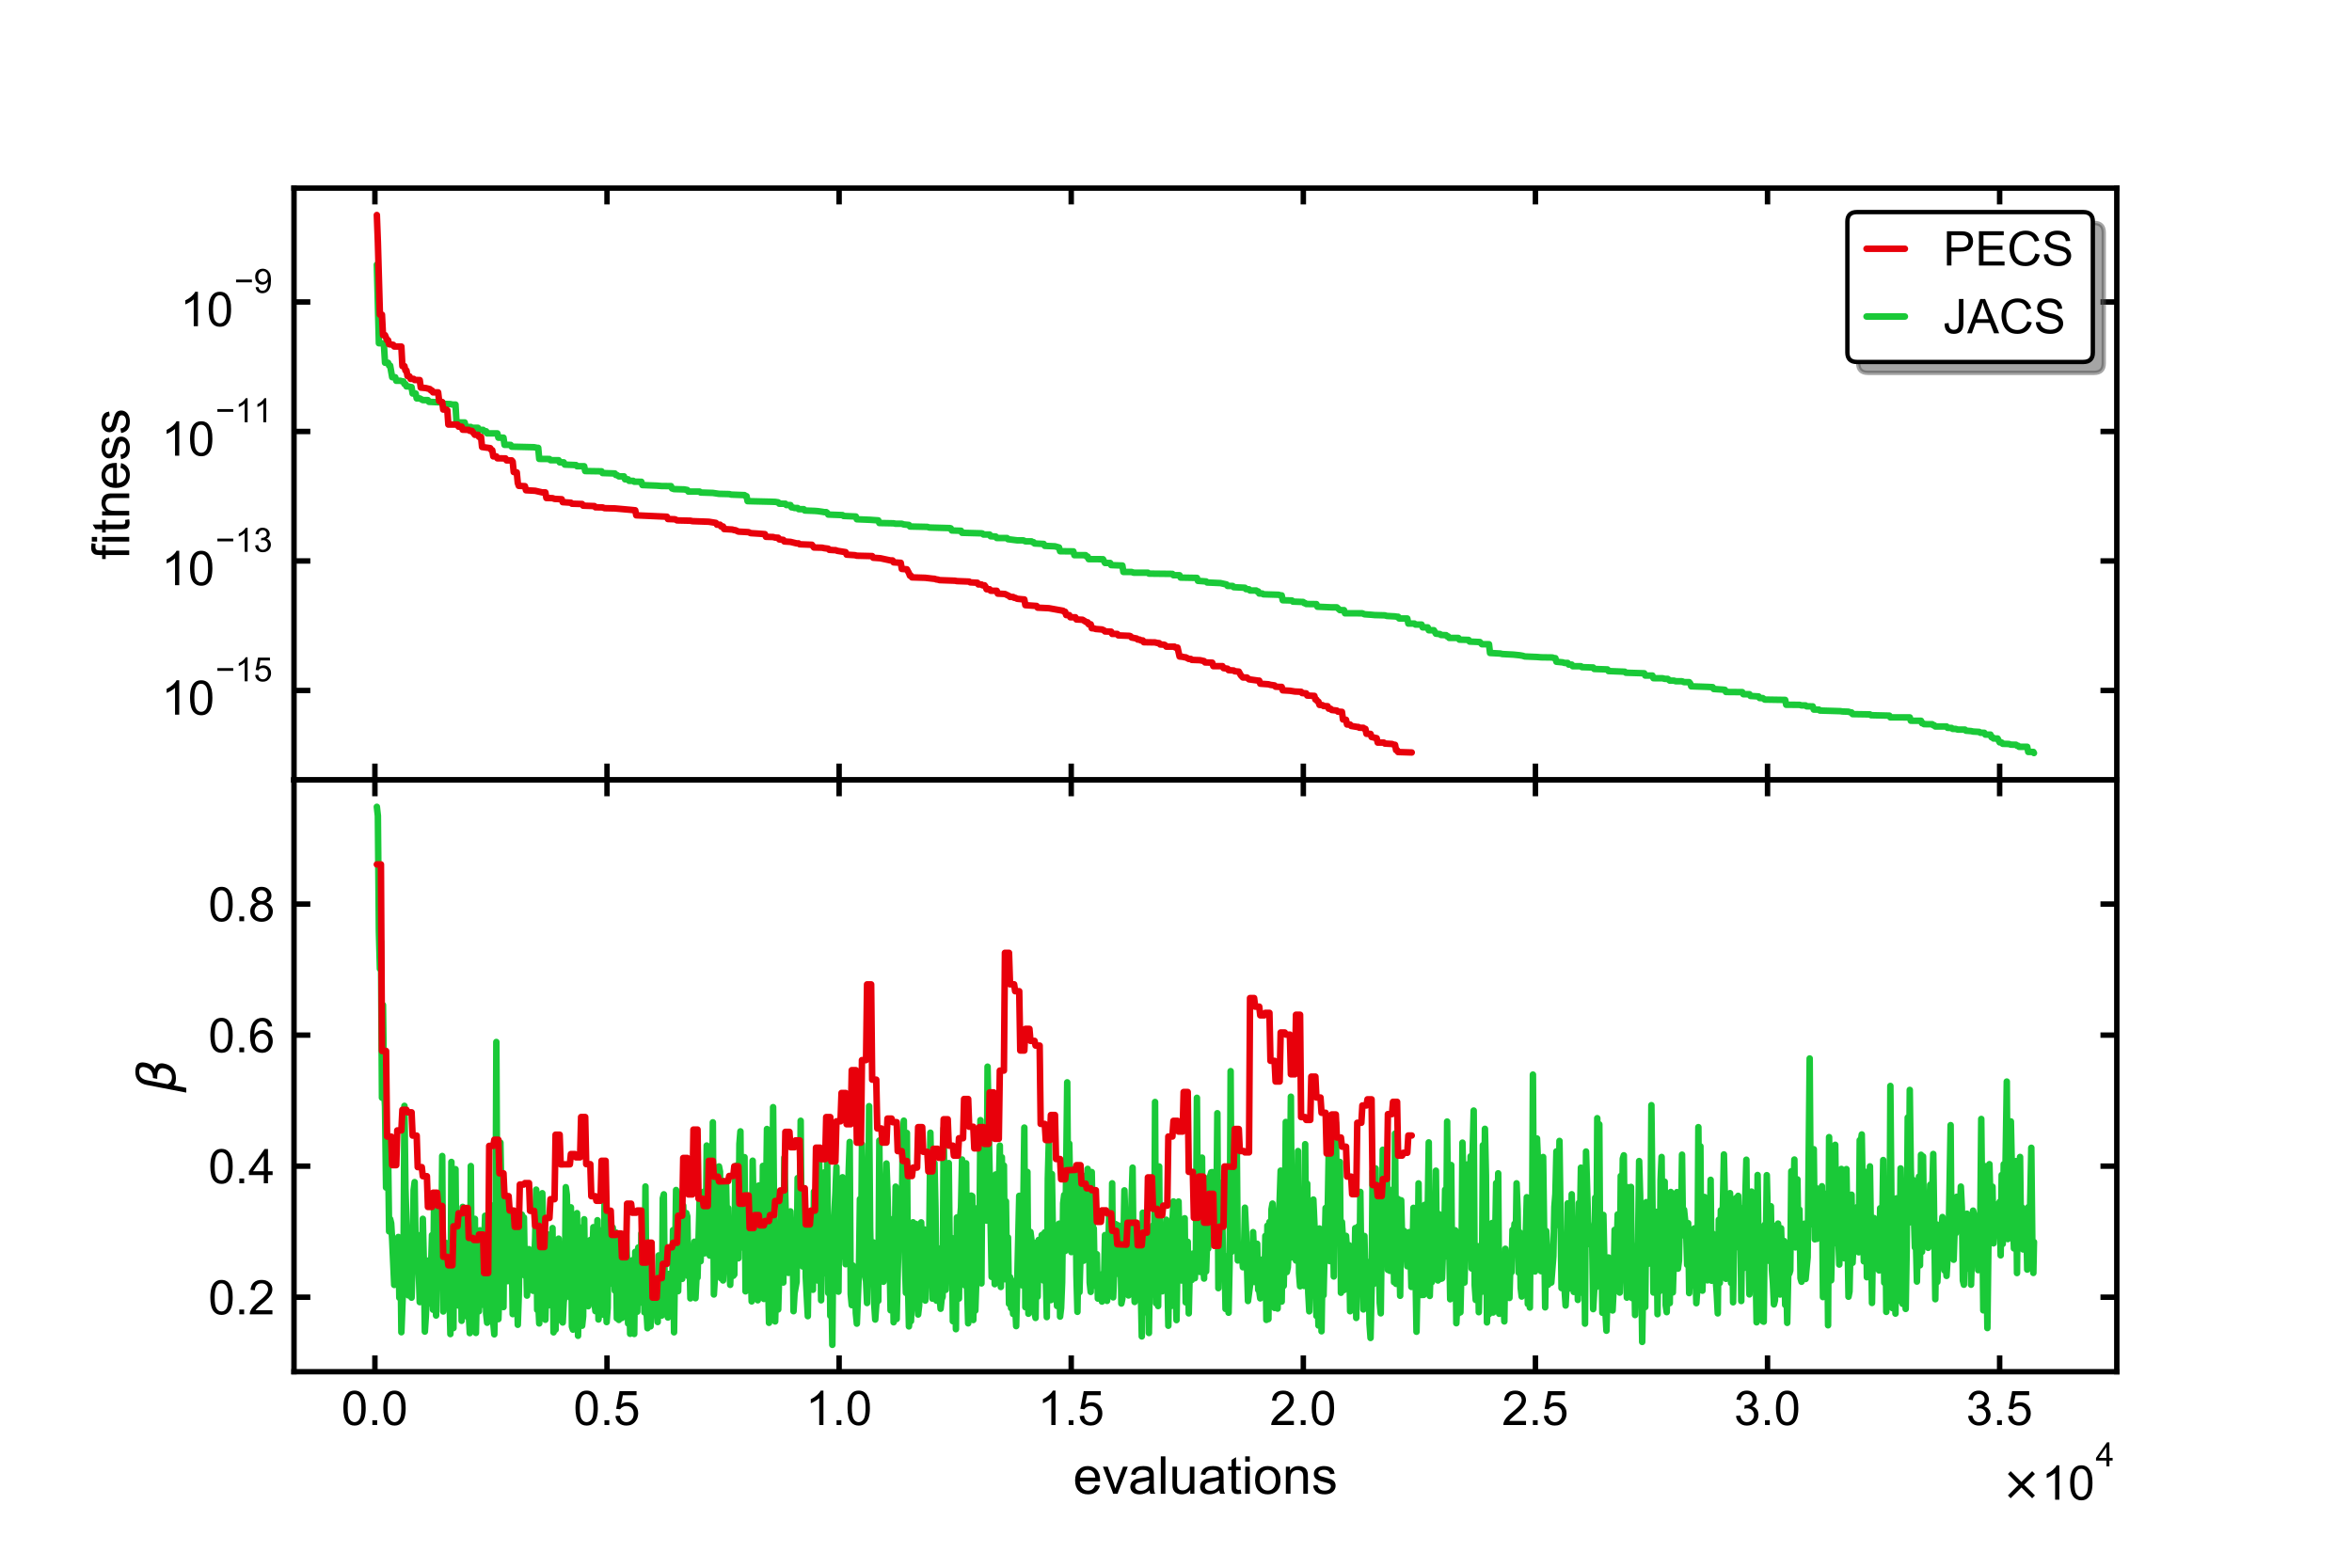<?xml version="1.0" encoding="utf-8" standalone="no"?>
<!DOCTYPE svg PUBLIC "-//W3C//DTD SVG 1.1//EN"
  "http://www.w3.org/Graphics/SVG/1.1/DTD/svg11.dtd">
<!-- Created with matplotlib (https://matplotlib.org/) -->
<svg height="288pt" version="1.1" viewBox="0 0 432 288" width="432pt" xmlns="http://www.w3.org/2000/svg" xmlns:xlink="http://www.w3.org/1999/xlink">
 <defs>
  <style type="text/css">
*{stroke-linecap:butt;stroke-linejoin:round;}
  </style>
 </defs>
 <g id="figure_1">
  <g id="patch_1">
   <path d="M 0 288 
L 432 288 
L 432 0 
L 0 0 
z
" style="fill:#ffffff;"/>
  </g>
  <g id="axes_1">
   <g id="patch_2">
    <path d="M 54 143.28 
L 388.8 143.28 
L 388.8 34.56 
L 54 34.56 
z
" style="fill:#ffffff;"/>
   </g>
   <g id="line2d_1">
    <path clip-path="url(#pc14f6a18b5)" d="M 69.218 48.628 
L 69.593 63.056 
L 70.344 63.076 
L 70.531 63.598 
L 70.719 66.64 
L 71.282 66.645 
L 71.469 67.161 
L 71.657 67.161 
L 72.032 69.294 
L 72.595 69.305 
L 72.782 69.95 
L 73.532 69.95 
L 73.908 70.07 
L 74.095 70.07 
L 74.283 70.545 
L 74.47 70.545 
L 74.658 70.987 
L 75.033 70.988 
L 75.408 71.111 
L 75.596 71.111 
L 75.783 72.29 
L 76.346 72.291 
L 76.534 73.191 
L 77.096 73.191 
L 77.659 73.503 
L 78.597 73.503 
L 78.785 73.825 
L 81.223 73.93 
L 81.411 74.185 
L 82.724 74.24 
L 83.099 74.324 
L 83.662 74.324 
L 83.849 77.609 
L 85.35 77.609 
L 85.538 78.435 
L 86.475 78.435 
L 86.663 78.592 
L 87.788 78.592 
L 87.976 78.968 
L 88.726 78.968 
L 88.914 79.224 
L 89.289 79.224 
L 89.477 79.618 
L 91.352 79.619 
L 91.54 80.404 
L 92.478 80.404 
L 92.666 81.721 
L 93.791 81.731 
L 93.979 82.059 
L 98.105 82.159 
L 98.668 82.274 
L 98.856 82.274 
L 99.043 84.306 
L 100.919 84.324 
L 101.107 84.543 
L 102.607 84.543 
L 102.795 84.938 
L 103.545 84.938 
L 103.733 85.351 
L 105.796 85.437 
L 105.984 85.654 
L 107.297 85.654 
L 107.484 86.54 
L 110.486 86.586 
L 110.673 86.904 
L 112.924 86.979 
L 113.112 87.257 
L 113.299 87.257 
L 113.674 87.518 
L 114.612 87.518 
L 114.8 88.054 
L 115.363 88.054 
L 115.55 88.333 
L 116.3 88.333 
L 116.488 88.495 
L 117.801 88.507 
L 117.989 89.111 
L 120.615 89.216 
L 121.553 89.291 
L 123.241 89.304 
L 123.428 89.731 
L 123.804 89.853 
L 125.679 89.911 
L 126.242 90.014 
L 126.43 90.304 
L 128.493 90.304 
L 128.681 90.482 
L 130.932 90.554 
L 132.057 90.723 
L 133.933 90.766 
L 134.308 90.863 
L 136.747 90.956 
L 136.934 91.153 
L 137.122 91.155 
L 137.309 92.067 
L 141.436 92.166 
L 142.374 92.199 
L 142.937 92.282 
L 143.124 92.534 
L 144.25 92.537 
L 144.437 92.786 
L 145.188 92.787 
L 145.375 93.206 
L 145.563 93.206 
L 145.938 93.326 
L 146.501 93.326 
L 146.688 93.539 
L 147.626 93.542 
L 147.814 93.783 
L 149.689 93.861 
L 150.252 93.905 
L 151.003 94.013 
L 151.378 94.081 
L 151.753 94.081 
L 151.94 94.214 
L 152.128 94.531 
L 154.754 94.629 
L 154.942 94.789 
L 157.193 94.888 
L 157.38 95.394 
L 159.819 95.495 
L 160.381 95.534 
L 161.319 95.596 
L 161.507 96.084 
L 164.133 96.137 
L 164.508 96.219 
L 165.634 96.219 
L 166.009 96.351 
L 166.947 96.433 
L 167.134 96.725 
L 170.323 96.796 
L 170.698 96.913 
L 174.45 97.015 
L 174.637 97.066 
L 174.825 97.456 
L 176.513 97.506 
L 176.701 97.883 
L 180.265 97.977 
L 180.452 98.015 
L 180.64 98.198 
L 181.765 98.2 
L 181.953 98.518 
L 182.891 98.562 
L 183.079 98.836 
L 184.954 98.839 
L 185.142 99.059 
L 186.83 99.265 
L 187.956 99.265 
L 188.331 99.449 
L 189.456 99.456 
L 189.644 99.604 
L 189.831 99.604 
L 190.019 99.844 
L 191.707 99.926 
L 191.895 100.276 
L 193.77 100.364 
L 194.146 100.469 
L 194.521 100.578 
L 194.708 101.267 
L 197.147 101.294 
L 197.334 101.99 
L 199.398 101.992 
L 199.585 102.248 
L 199.773 102.248 
L 199.961 102.721 
L 202.587 102.732 
L 202.962 103.422 
L 203.9 103.422 
L 204.087 103.817 
L 206.151 103.895 
L 206.338 105.071 
L 207.839 105.074 
L 208.214 105.207 
L 210.84 105.214 
L 211.028 105.38 
L 215.342 105.429 
L 215.53 105.673 
L 216.655 105.679 
L 216.843 106.112 
L 219.844 106.167 
L 220.032 106.709 
L 221.532 106.819 
L 221.72 107.011 
L 224.158 107.12 
L 225.284 107.371 
L 225.471 107.641 
L 226.409 107.648 
L 226.597 107.872 
L 228.66 107.977 
L 228.848 108.227 
L 229.41 108.26 
L 229.598 108.48 
L 230.724 108.48 
L 230.911 108.652 
L 231.099 108.652 
L 231.286 109.034 
L 231.849 109.034 
L 232.037 109.177 
L 234.85 109.263 
L 235.225 109.378 
L 235.413 109.378 
L 235.601 110.271 
L 237.289 110.313 
L 237.476 110.526 
L 239.352 110.588 
L 239.54 110.794 
L 239.727 110.794 
L 239.915 110.959 
L 241.791 110.984 
L 241.978 111.462 
L 243.854 111.542 
L 244.604 111.577 
L 245.542 111.577 
L 246.105 112.086 
L 246.855 112.086 
L 247.043 112.668 
L 250.232 112.671 
L 250.607 112.848 
L 251.92 112.94 
L 252.483 112.993 
L 254.358 113.044 
L 254.734 113.156 
L 256.234 113.239 
L 256.609 113.301 
L 256.797 113.301 
L 256.985 113.618 
L 258.485 113.627 
L 258.673 114.556 
L 259.798 114.556 
L 259.986 114.742 
L 261.111 114.742 
L 261.299 115.254 
L 262.237 115.254 
L 262.424 115.781 
L 263.362 115.781 
L 263.737 116.416 
L 264.488 116.487 
L 264.675 116.654 
L 265.613 116.687 
L 265.801 116.912 
L 265.988 116.912 
L 266.176 117.195 
L 267.864 117.197 
L 268.052 117.511 
L 269.74 117.555 
L 269.927 117.863 
L 271.803 117.946 
L 272.178 118.351 
L 273.491 118.352 
L 273.679 119.96 
L 275.555 120.059 
L 275.93 120.152 
L 277.993 120.261 
L 279.119 120.376 
L 279.682 120.473 
L 280.057 120.598 
L 282.308 120.694 
L 283.058 120.756 
L 285.121 120.785 
L 285.497 120.914 
L 285.684 120.914 
L 285.872 121.571 
L 286.997 121.679 
L 287.372 121.786 
L 287.935 121.786 
L 288.123 122.089 
L 288.685 122.089 
L 288.873 122.388 
L 290.374 122.393 
L 290.561 122.563 
L 292.625 122.625 
L 292.812 122.897 
L 295.251 122.979 
L 295.438 123.284 
L 298.064 123.385 
L 298.439 123.402 
L 298.627 123.587 
L 302.003 123.689 
L 302.191 124.104 
L 303.504 124.104 
L 303.692 124.592 
L 305.38 124.605 
L 305.755 124.71 
L 306.318 124.714 
L 306.693 125.035 
L 307.443 125.035 
L 307.818 125.158 
L 308.944 125.158 
L 309.319 125.316 
L 310.257 125.319 
L 310.445 125.538 
L 310.632 126.081 
L 313.633 126.189 
L 314.571 126.236 
L 314.759 126.579 
L 316.447 126.688 
L 316.822 126.73 
L 317.01 127.124 
L 320.011 127.151 
L 320.199 127.531 
L 321.324 127.531 
L 321.512 127.854 
L 323.012 127.944 
L 323.2 128.243 
L 323.763 128.243 
L 324.138 128.521 
L 327.889 128.582 
L 328.077 129.473 
L 330.515 129.483 
L 330.891 129.591 
L 331.641 129.594 
L 331.828 129.758 
L 332.954 129.772 
L 333.142 130.356 
L 334.079 130.356 
L 334.267 130.536 
L 338.019 130.646 
L 338.394 130.707 
L 339.519 130.744 
L 339.894 130.882 
L 340.082 130.882 
L 340.27 131.191 
L 343.458 131.242 
L 343.646 131.391 
L 347.022 131.471 
L 347.21 131.793 
L 350.774 131.794 
L 350.962 132.403 
L 352.837 132.414 
L 353.025 132.867 
L 353.212 132.867 
L 353.4 133.036 
L 354.901 133.047 
L 355.088 133.24 
L 355.276 133.24 
L 355.463 133.458 
L 357.527 133.458 
L 357.714 133.711 
L 358.465 133.731 
L 358.652 133.909 
L 359.215 133.909 
L 359.59 134.034 
L 360.903 134.034 
L 361.091 134.235 
L 362.029 134.308 
L 362.404 134.394 
L 363.529 134.457 
L 363.717 134.609 
L 364.467 134.622 
L 364.655 134.952 
L 365.593 134.952 
L 365.78 135.431 
L 365.968 135.431 
L 366.155 135.67 
L 366.906 135.67 
L 367.281 136.381 
L 367.656 136.414 
L 367.844 136.648 
L 368.969 136.675 
L 369.344 136.8 
L 370.282 136.817 
L 370.47 136.995 
L 370.657 136.995 
L 370.845 137.197 
L 372.346 137.197 
L 372.533 138.138 
L 373.471 138.138 
L 373.582 138.338 
L 373.582 138.338 
" style="fill:none;stroke:#1ac938;stroke-linecap:round;stroke-width:1.2;"/>
   </g>
   <g id="matplotlib.axis_1">
    <g id="xtick_1">
     <g id="line2d_2">
      <defs>
       <path d="M 0 0 
L 0 -3 
" id="m2795aad83c" style="stroke:#000000;"/>
      </defs>
      <g>
       <use style="stroke:#000000;" x="68.86" xlink:href="#m2795aad83c" y="143.28"/>
      </g>
     </g>
     <g id="line2d_3">
      <defs>
       <path d="M 0 0 
L 0 3 
" id="m08a04d4d2e" style="stroke:#000000;"/>
      </defs>
      <g>
       <use style="stroke:#000000;" x="68.86" xlink:href="#m08a04d4d2e" y="34.56"/>
      </g>
     </g>
    </g>
    <g id="xtick_2">
     <g id="line2d_4">
      <g>
       <use style="stroke:#000000;" x="111.492" xlink:href="#m2795aad83c" y="143.28"/>
      </g>
     </g>
     <g id="line2d_5">
      <g>
       <use style="stroke:#000000;" x="111.492" xlink:href="#m08a04d4d2e" y="34.56"/>
      </g>
     </g>
    </g>
    <g id="xtick_3">
     <g id="line2d_6">
      <g>
       <use style="stroke:#000000;" x="154.123" xlink:href="#m2795aad83c" y="143.28"/>
      </g>
     </g>
     <g id="line2d_7">
      <g>
       <use style="stroke:#000000;" x="154.123" xlink:href="#m08a04d4d2e" y="34.56"/>
      </g>
     </g>
    </g>
    <g id="xtick_4">
     <g id="line2d_8">
      <g>
       <use style="stroke:#000000;" x="196.755" xlink:href="#m2795aad83c" y="143.28"/>
      </g>
     </g>
     <g id="line2d_9">
      <g>
       <use style="stroke:#000000;" x="196.755" xlink:href="#m08a04d4d2e" y="34.56"/>
      </g>
     </g>
    </g>
    <g id="xtick_5">
     <g id="line2d_10">
      <g>
       <use style="stroke:#000000;" x="239.386" xlink:href="#m2795aad83c" y="143.28"/>
      </g>
     </g>
     <g id="line2d_11">
      <g>
       <use style="stroke:#000000;" x="239.386" xlink:href="#m08a04d4d2e" y="34.56"/>
      </g>
     </g>
    </g>
    <g id="xtick_6">
     <g id="line2d_12">
      <g>
       <use style="stroke:#000000;" x="282.018" xlink:href="#m2795aad83c" y="143.28"/>
      </g>
     </g>
     <g id="line2d_13">
      <g>
       <use style="stroke:#000000;" x="282.018" xlink:href="#m08a04d4d2e" y="34.56"/>
      </g>
     </g>
    </g>
    <g id="xtick_7">
     <g id="line2d_14">
      <g>
       <use style="stroke:#000000;" x="324.649" xlink:href="#m2795aad83c" y="143.28"/>
      </g>
     </g>
     <g id="line2d_15">
      <g>
       <use style="stroke:#000000;" x="324.649" xlink:href="#m08a04d4d2e" y="34.56"/>
      </g>
     </g>
    </g>
    <g id="xtick_8">
     <g id="line2d_16">
      <g>
       <use style="stroke:#000000;" x="367.281" xlink:href="#m2795aad83c" y="143.28"/>
      </g>
     </g>
     <g id="line2d_17">
      <g>
       <use style="stroke:#000000;" x="367.281" xlink:href="#m08a04d4d2e" y="34.56"/>
      </g>
     </g>
    </g>
   </g>
   <g id="matplotlib.axis_2">
    <g id="ytick_1">
     <g id="line2d_18">
      <defs>
       <path d="M 0 0 
L 3 0 
" id="m5b075074c9" style="stroke:#000000;"/>
      </defs>
      <g>
       <use style="stroke:#000000;" x="54" xlink:href="#m5b075074c9" y="126.847"/>
      </g>
     </g>
     <g id="line2d_19">
      <defs>
       <path d="M 0 0 
L -3 0 
" id="ma6bd6eb2c3" style="stroke:#000000;"/>
      </defs>
      <g>
       <use style="stroke:#000000;" x="388.8" xlink:href="#ma6bd6eb2c3" y="126.847"/>
      </g>
     </g>
     <g id="text_1">
      <!-- $\mathdefault{10^{-15}}$ -->
      <defs>
       <path d="M 37.25 0 
L 28.469 0 
L 28.469 56 
Q 25.297 52.984 20.141 49.953 
Q 14.984 46.922 10.891 45.406 
L 10.891 53.906 
Q 18.266 57.375 23.781 62.297 
Q 29.297 67.234 31.594 71.875 
L 37.25 71.875 
z
" id="ArialMT-49"/>
       <path d="M 4.156 35.297 
Q 4.156 48 6.766 55.734 
Q 9.375 63.484 14.516 67.672 
Q 19.672 71.875 27.484 71.875 
Q 33.25 71.875 37.594 69.547 
Q 41.938 67.234 44.766 62.859 
Q 47.609 58.5 49.219 52.219 
Q 50.828 45.953 50.828 35.297 
Q 50.828 22.703 48.234 14.969 
Q 45.656 7.234 40.5 3 
Q 35.359 -1.219 27.484 -1.219 
Q 17.141 -1.219 11.234 6.203 
Q 4.156 15.141 4.156 35.297 
z
M 13.188 35.297 
Q 13.188 17.672 17.312 11.828 
Q 21.438 6 27.484 6 
Q 33.547 6 37.672 11.859 
Q 41.797 17.719 41.797 35.297 
Q 41.797 52.984 37.672 58.781 
Q 33.547 64.594 27.391 64.594 
Q 21.344 64.594 17.719 59.469 
Q 13.188 52.938 13.188 35.297 
z
" id="ArialMT-48"/>
       <path d="M 52.828 31.203 
L 5.562 31.203 
L 5.562 39.406 
L 52.828 39.406 
z
" id="ArialMT-8722"/>
       <path d="M 4.156 18.75 
L 13.375 19.531 
Q 14.406 12.797 18.141 9.391 
Q 21.875 6 27.156 6 
Q 33.5 6 37.891 10.781 
Q 42.281 15.578 42.281 23.484 
Q 42.281 31 38.062 35.344 
Q 33.844 39.703 27 39.703 
Q 22.75 39.703 19.328 37.766 
Q 15.922 35.844 13.969 32.766 
L 5.719 33.844 
L 12.641 70.609 
L 48.25 70.609 
L 48.25 62.203 
L 19.672 62.203 
L 15.828 42.969 
Q 22.266 47.469 29.344 47.469 
Q 38.719 47.469 45.156 40.969 
Q 51.609 34.469 51.609 24.266 
Q 51.609 14.547 45.953 7.469 
Q 39.062 -1.219 27.156 -1.219 
Q 17.391 -1.219 11.203 4.25 
Q 5.031 9.719 4.156 18.75 
z
" id="ArialMT-53"/>
      </defs>
      <g transform="translate(29.644 131.385)scale(0.088 -0.088)">
       <use transform="translate(0 0.994)" xlink:href="#ArialMT-49"/>
       <use transform="translate(55.615 0.994)" xlink:href="#ArialMT-48"/>
       <use transform="translate(112.973 70.688)scale(0.7)" xlink:href="#ArialMT-8722"/>
       <use transform="translate(153.852 70.688)scale(0.7)" xlink:href="#ArialMT-49"/>
       <use transform="translate(192.782 70.688)scale(0.7)" xlink:href="#ArialMT-53"/>
      </g>
     </g>
    </g>
    <g id="ytick_2">
     <g id="line2d_20">
      <g>
       <use style="stroke:#000000;" x="54" xlink:href="#m5b075074c9" y="103.056"/>
      </g>
     </g>
     <g id="line2d_21">
      <g>
       <use style="stroke:#000000;" x="388.8" xlink:href="#ma6bd6eb2c3" y="103.056"/>
      </g>
     </g>
     <g id="text_2">
      <!-- $\mathdefault{10^{-13}}$ -->
      <defs>
       <path d="M 4.203 18.891 
L 12.984 20.062 
Q 14.5 12.594 18.141 9.297 
Q 21.781 6 27 6 
Q 33.203 6 37.469 10.297 
Q 41.75 14.594 41.75 20.953 
Q 41.75 27 37.797 30.922 
Q 33.844 34.859 27.734 34.859 
Q 25.25 34.859 21.531 33.891 
L 22.516 41.609 
Q 23.391 41.5 23.922 41.5 
Q 29.547 41.5 34.031 44.422 
Q 38.531 47.359 38.531 53.469 
Q 38.531 58.297 35.25 61.469 
Q 31.984 64.656 26.812 64.656 
Q 21.688 64.656 18.266 61.422 
Q 14.844 58.203 13.875 51.766 
L 5.078 53.328 
Q 6.688 62.156 12.391 67.016 
Q 18.109 71.875 26.609 71.875 
Q 32.469 71.875 37.391 69.359 
Q 42.328 66.844 44.938 62.5 
Q 47.562 58.156 47.562 53.266 
Q 47.562 48.641 45.062 44.828 
Q 42.578 41.016 37.703 38.766 
Q 44.047 37.312 47.562 32.688 
Q 51.078 28.078 51.078 21.141 
Q 51.078 11.766 44.234 5.25 
Q 37.406 -1.266 26.953 -1.266 
Q 17.531 -1.266 11.297 4.344 
Q 5.078 9.969 4.203 18.891 
z
" id="ArialMT-51"/>
      </defs>
      <g transform="translate(29.644 107.594)scale(0.088 -0.088)">
       <use transform="translate(0 0.994)" xlink:href="#ArialMT-49"/>
       <use transform="translate(55.615 0.994)" xlink:href="#ArialMT-48"/>
       <use transform="translate(112.973 70.688)scale(0.7)" xlink:href="#ArialMT-8722"/>
       <use transform="translate(153.852 70.688)scale(0.7)" xlink:href="#ArialMT-49"/>
       <use transform="translate(192.782 70.688)scale(0.7)" xlink:href="#ArialMT-51"/>
      </g>
     </g>
    </g>
    <g id="ytick_3">
     <g id="line2d_22">
      <g>
       <use style="stroke:#000000;" x="54" xlink:href="#m5b075074c9" y="79.265"/>
      </g>
     </g>
     <g id="line2d_23">
      <g>
       <use style="stroke:#000000;" x="388.8" xlink:href="#ma6bd6eb2c3" y="79.265"/>
      </g>
     </g>
     <g id="text_3">
      <!-- $\mathdefault{10^{-11}}$ -->
      <g transform="translate(29.644 83.802)scale(0.088 -0.088)">
       <use transform="translate(0 0.994)" xlink:href="#ArialMT-49"/>
       <use transform="translate(55.615 0.994)" xlink:href="#ArialMT-48"/>
       <use transform="translate(112.973 70.688)scale(0.7)" xlink:href="#ArialMT-8722"/>
       <use transform="translate(153.852 70.688)scale(0.7)" xlink:href="#ArialMT-49"/>
       <use transform="translate(192.782 70.688)scale(0.7)" xlink:href="#ArialMT-49"/>
      </g>
     </g>
    </g>
    <g id="ytick_4">
     <g id="line2d_24">
      <g>
       <use style="stroke:#000000;" x="54" xlink:href="#m5b075074c9" y="55.474"/>
      </g>
     </g>
     <g id="line2d_25">
      <g>
       <use style="stroke:#000000;" x="388.8" xlink:href="#ma6bd6eb2c3" y="55.474"/>
      </g>
     </g>
     <g id="text_4">
      <!-- $\mathdefault{10^{-9}}$ -->
      <defs>
       <path d="M 5.469 16.547 
L 13.922 17.328 
Q 14.984 11.375 18.016 8.688 
Q 21.047 6 25.781 6 
Q 29.828 6 32.875 7.859 
Q 35.938 9.719 37.891 12.812 
Q 39.844 15.922 41.156 21.188 
Q 42.484 26.469 42.484 31.938 
Q 42.484 32.516 42.438 33.688 
Q 39.797 29.5 35.234 26.875 
Q 30.672 24.266 25.344 24.266 
Q 16.453 24.266 10.297 30.703 
Q 4.156 37.156 4.156 47.703 
Q 4.156 58.594 10.578 65.234 
Q 17 71.875 26.656 71.875 
Q 33.641 71.875 39.422 68.109 
Q 45.219 64.359 48.219 57.391 
Q 51.219 50.438 51.219 37.25 
Q 51.219 23.531 48.234 15.406 
Q 45.266 7.281 39.375 3.031 
Q 33.5 -1.219 25.594 -1.219 
Q 17.188 -1.219 11.859 3.438 
Q 6.547 8.109 5.469 16.547 
z
M 41.453 48.141 
Q 41.453 55.719 37.422 60.156 
Q 33.406 64.594 27.734 64.594 
Q 21.875 64.594 17.531 59.812 
Q 13.188 55.031 13.188 47.406 
Q 13.188 40.578 17.312 36.297 
Q 21.438 32.031 27.484 32.031 
Q 33.594 32.031 37.516 36.297 
Q 41.453 40.578 41.453 48.141 
z
" id="ArialMT-57"/>
      </defs>
      <g transform="translate(33.076 60.011)scale(0.088 -0.088)">
       <use transform="translate(0 0.994)" xlink:href="#ArialMT-49"/>
       <use transform="translate(55.615 0.994)" xlink:href="#ArialMT-48"/>
       <use transform="translate(112.973 70.688)scale(0.7)" xlink:href="#ArialMT-8722"/>
       <use transform="translate(153.852 70.688)scale(0.7)" xlink:href="#ArialMT-57"/>
      </g>
     </g>
    </g>
    <g id="text_5">
     <!-- fitness -->
     <defs>
      <path d="M 8.688 0 
L 8.688 45.016 
L 0.922 45.016 
L 0.922 51.859 
L 8.688 51.859 
L 8.688 57.375 
Q 8.688 62.594 9.625 65.141 
Q 10.891 68.562 14.078 70.672 
Q 17.281 72.797 23.047 72.797 
Q 26.766 72.797 31.25 71.922 
L 29.938 64.266 
Q 27.203 64.75 24.75 64.75 
Q 20.75 64.75 19.094 63.031 
Q 17.438 61.328 17.438 56.641 
L 17.438 51.859 
L 27.547 51.859 
L 27.547 45.016 
L 17.438 45.016 
L 17.438 0 
z
" id="ArialMT-102"/>
      <path d="M 6.641 61.469 
L 6.641 71.578 
L 15.438 71.578 
L 15.438 61.469 
z
M 6.641 0 
L 6.641 51.859 
L 15.438 51.859 
L 15.438 0 
z
" id="ArialMT-105"/>
      <path d="M 25.781 7.859 
L 27.047 0.094 
Q 23.344 -0.688 20.406 -0.688 
Q 15.625 -0.688 12.984 0.828 
Q 10.359 2.344 9.281 4.812 
Q 8.203 7.281 8.203 15.188 
L 8.203 45.016 
L 1.766 45.016 
L 1.766 51.859 
L 8.203 51.859 
L 8.203 64.703 
L 16.938 69.969 
L 16.938 51.859 
L 25.781 51.859 
L 25.781 45.016 
L 16.938 45.016 
L 16.938 14.703 
Q 16.938 10.938 17.406 9.859 
Q 17.875 8.797 18.922 8.156 
Q 19.969 7.516 21.922 7.516 
Q 23.391 7.516 25.781 7.859 
z
" id="ArialMT-116"/>
      <path d="M 6.594 0 
L 6.594 51.859 
L 14.5 51.859 
L 14.5 44.484 
Q 20.219 53.031 31 53.031 
Q 35.688 53.031 39.625 51.344 
Q 43.562 49.656 45.516 46.922 
Q 47.469 44.188 48.25 40.438 
Q 48.734 37.984 48.734 31.891 
L 48.734 0 
L 39.938 0 
L 39.938 31.547 
Q 39.938 36.922 38.906 39.578 
Q 37.891 42.234 35.281 43.812 
Q 32.672 45.406 29.156 45.406 
Q 23.531 45.406 19.453 41.844 
Q 15.375 38.281 15.375 28.328 
L 15.375 0 
z
" id="ArialMT-110"/>
      <path d="M 42.094 16.703 
L 51.172 15.578 
Q 49.031 7.625 43.219 3.219 
Q 37.406 -1.172 28.375 -1.172 
Q 17 -1.172 10.328 5.828 
Q 3.656 12.844 3.656 25.484 
Q 3.656 38.578 10.391 45.797 
Q 17.141 53.031 27.875 53.031 
Q 38.281 53.031 44.875 45.953 
Q 51.469 38.875 51.469 26.031 
Q 51.469 25.25 51.422 23.688 
L 12.75 23.688 
Q 13.234 15.141 17.578 10.594 
Q 21.922 6.062 28.422 6.062 
Q 33.25 6.062 36.672 8.594 
Q 40.094 11.141 42.094 16.703 
z
M 13.234 30.906 
L 42.188 30.906 
Q 41.609 37.453 38.875 40.719 
Q 34.672 45.797 27.984 45.797 
Q 21.922 45.797 17.797 41.75 
Q 13.672 37.703 13.234 30.906 
z
" id="ArialMT-101"/>
      <path d="M 3.078 15.484 
L 11.766 16.844 
Q 12.5 11.625 15.844 8.844 
Q 19.188 6.062 25.203 6.062 
Q 31.25 6.062 34.172 8.516 
Q 37.109 10.984 37.109 14.312 
Q 37.109 17.281 34.516 19 
Q 32.719 20.172 25.531 21.969 
Q 15.875 24.422 12.141 26.203 
Q 8.406 27.984 6.469 31.125 
Q 4.547 34.281 4.547 38.094 
Q 4.547 41.547 6.125 44.5 
Q 7.719 47.469 10.453 49.422 
Q 12.5 50.922 16.031 51.969 
Q 19.578 53.031 23.641 53.031 
Q 29.734 53.031 34.344 51.266 
Q 38.969 49.516 41.156 46.5 
Q 43.359 43.5 44.188 38.484 
L 35.594 37.312 
Q 35.016 41.312 32.203 43.547 
Q 29.391 45.797 24.266 45.797 
Q 18.219 45.797 15.625 43.797 
Q 13.031 41.797 13.031 39.109 
Q 13.031 37.406 14.109 36.031 
Q 15.188 34.625 17.484 33.688 
Q 18.797 33.203 25.25 31.453 
Q 34.578 28.953 38.25 27.359 
Q 41.938 25.781 44.031 22.75 
Q 46.141 19.734 46.141 15.234 
Q 46.141 10.844 43.578 6.953 
Q 41.016 3.078 36.172 0.953 
Q 31.344 -1.172 25.25 -1.172 
Q 15.141 -1.172 9.844 3.031 
Q 4.547 7.234 3.078 15.484 
z
" id="ArialMT-115"/>
     </defs>
     <g transform="translate(23.736 102.792)rotate(-90)scale(0.096 -0.096)">
      <use xlink:href="#ArialMT-102"/>
      <use x="27.783" xlink:href="#ArialMT-105"/>
      <use x="50" xlink:href="#ArialMT-116"/>
      <use x="77.783" xlink:href="#ArialMT-110"/>
      <use x="133.398" xlink:href="#ArialMT-101"/>
      <use x="189.014" xlink:href="#ArialMT-115"/>
      <use x="239.014" xlink:href="#ArialMT-115"/>
     </g>
    </g>
   </g>
   <g id="line2d_26">
    <path clip-path="url(#pc14f6a18b5)" d="M 69.218 39.502 
L 69.406 44.518 
L 69.781 57.807 
L 70.156 57.808 
L 70.344 61.566 
L 70.719 61.566 
L 71.094 62.493 
L 71.282 62.493 
L 71.469 63.242 
L 72.219 63.344 
L 72.407 63.657 
L 73.72 63.669 
L 73.908 67.257 
L 74.283 67.257 
L 74.47 68.066 
L 74.658 68.066 
L 74.846 69.075 
L 75.221 69.148 
L 75.408 69.602 
L 75.971 69.602 
L 76.159 69.811 
L 77.096 69.821 
L 77.284 71.206 
L 78.222 71.294 
L 78.972 71.484 
L 79.16 71.745 
L 79.347 71.745 
L 79.535 72.081 
L 80.473 72.081 
L 80.66 73.674 
L 81.223 73.869 
L 81.411 75.238 
L 81.974 75.239 
L 82.161 75.364 
L 82.349 77.992 
L 84.037 77.992 
L 84.224 78.38 
L 84.787 78.38 
L 84.975 78.941 
L 86.1 78.977 
L 86.288 79.148 
L 86.663 79.152 
L 87.226 79.88 
L 87.788 79.88 
L 87.976 80.256 
L 88.351 80.257 
L 88.539 82.119 
L 90.039 82.328 
L 90.227 82.656 
L 90.415 82.707 
L 90.602 83.84 
L 91.165 83.845 
L 91.352 84.193 
L 92.853 84.215 
L 93.041 84.578 
L 93.979 84.578 
L 94.166 84.813 
L 94.354 86.72 
L 94.916 86.78 
L 95.104 88.725 
L 95.292 89.255 
L 96.417 89.315 
L 96.605 90.066 
L 98.293 90.16 
L 99.606 90.46 
L 100.169 90.46 
L 100.356 91.49 
L 101.482 91.515 
L 101.857 91.651 
L 103.17 91.716 
L 103.358 92.252 
L 104.858 92.351 
L 105.046 92.538 
L 106.922 92.593 
L 107.109 92.897 
L 109.172 92.969 
L 109.36 93.193 
L 110.673 93.217 
L 111.048 93.358 
L 112.924 93.4 
L 114.05 93.501 
L 115.738 93.652 
L 116.676 93.745 
L 116.863 94.667 
L 117.614 94.703 
L 122.491 94.925 
L 122.678 95.354 
L 123.991 95.397 
L 124.366 95.604 
L 126.805 95.658 
L 127.18 95.743 
L 130.181 95.85 
L 131.494 96.06 
L 131.682 96.391 
L 132.245 96.391 
L 132.432 96.716 
L 132.807 96.716 
L 132.995 97.19 
L 134.496 97.279 
L 134.871 97.392 
L 135.058 97.392 
L 135.621 97.657 
L 137.497 97.762 
L 137.872 97.942 
L 139.56 98.049 
L 140.498 98.129 
L 140.686 98.617 
L 141.999 98.654 
L 142.374 98.762 
L 142.937 98.788 
L 143.124 99.093 
L 143.875 99.18 
L 144.062 99.474 
L 145.188 99.546 
L 146.313 99.821 
L 146.688 99.824 
L 146.876 99.991 
L 149.127 100.079 
L 149.502 100.579 
L 151.003 100.617 
L 151.378 100.704 
L 152.128 100.798 
L 152.316 101.01 
L 153.066 101.061 
L 153.441 101.064 
L 153.816 101.197 
L 155.317 101.435 
L 155.504 101.895 
L 157.005 101.99 
L 157.38 102.09 
L 160.194 102.158 
L 160.381 102.463 
L 161.695 102.556 
L 163.57 102.959 
L 163.945 102.959 
L 164.133 103.311 
L 165.446 103.391 
L 165.634 104.52 
L 166.572 104.587 
L 166.947 105.278 
L 167.134 105.764 
L 167.322 105.764 
L 167.509 106.07 
L 169.948 106.148 
L 171.449 106.324 
L 171.636 106.324 
L 172.011 106.46 
L 172.199 106.46 
L 172.574 106.577 
L 175.388 106.682 
L 175.763 106.754 
L 178.014 106.842 
L 178.201 106.986 
L 179.515 107.057 
L 179.702 107.367 
L 180.265 107.37 
L 180.452 107.526 
L 180.828 107.526 
L 181.015 107.777 
L 181.203 108.248 
L 181.765 108.249 
L 181.953 108.523 
L 183.079 108.534 
L 183.266 109.055 
L 184.579 109.122 
L 185.329 109.485 
L 185.517 109.66 
L 186.08 109.667 
L 186.267 109.815 
L 186.455 109.815 
L 186.83 110.002 
L 187.768 110.097 
L 188.143 110.124 
L 188.331 111.172 
L 190.019 111.294 
L 190.394 111.319 
L 190.582 111.634 
L 192.645 111.733 
L 195.271 112.206 
L 195.459 112.391 
L 195.646 112.391 
L 195.834 112.993 
L 196.397 113.005 
L 196.584 113.399 
L 197.522 113.399 
L 197.71 113.801 
L 198.835 113.856 
L 199.585 114.321 
L 199.773 114.321 
L 199.961 114.688 
L 200.336 114.689 
L 200.523 115.413 
L 200.898 115.435 
L 201.274 115.554 
L 202.399 115.64 
L 202.774 115.801 
L 202.962 116.006 
L 204.087 116.041 
L 204.275 116.458 
L 205.213 116.462 
L 205.4 116.728 
L 207.464 116.813 
L 207.651 116.886 
L 207.839 117.122 
L 208.777 117.303 
L 208.964 117.491 
L 209.34 117.503 
L 209.527 117.654 
L 209.902 117.654 
L 210.09 117.983 
L 212.153 118.018 
L 212.528 118.113 
L 212.904 118.147 
L 213.091 118.398 
L 213.841 118.435 
L 214.029 118.541 
L 214.217 118.79 
L 215.717 118.79 
L 215.905 118.965 
L 216.28 118.965 
L 216.655 120.607 
L 217.218 120.662 
L 217.593 120.752 
L 217.781 120.752 
L 218.343 121.05 
L 218.718 121.051 
L 218.906 121.228 
L 220.407 121.284 
L 221.157 121.449 
L 221.345 121.698 
L 222.282 121.724 
L 222.658 121.74 
L 222.845 122.374 
L 224.533 122.374 
L 224.721 122.739 
L 225.471 122.844 
L 225.659 123.117 
L 226.597 123.174 
L 226.784 123.318 
L 227.535 123.379 
L 227.91 124.058 
L 228.285 124.456 
L 229.035 124.467 
L 229.41 124.801 
L 230.536 124.958 
L 231.099 125.038 
L 231.286 125.038 
L 231.474 125.601 
L 232.974 125.708 
L 233.35 125.814 
L 234.1 125.916 
L 234.288 126.156 
L 235.038 126.189 
L 235.413 126.189 
L 235.601 126.82 
L 236.914 126.894 
L 237.852 127.041 
L 238.977 127.086 
L 239.165 127.324 
L 239.915 127.383 
L 240.102 127.779 
L 241.416 127.841 
L 241.603 128.51 
L 241.791 128.528 
L 241.978 128.833 
L 242.166 128.909 
L 242.353 129.499 
L 242.916 129.544 
L 243.104 129.704 
L 243.854 129.742 
L 244.042 130.189 
L 244.417 130.216 
L 244.604 130.436 
L 245.542 130.537 
L 245.73 130.73 
L 246.48 130.778 
L 246.668 132.177 
L 247.23 132.229 
L 247.418 133.097 
L 247.981 133.107 
L 248.168 133.366 
L 249.294 133.548 
L 249.481 133.548 
L 249.669 133.69 
L 250.419 133.708 
L 250.607 133.907 
L 250.794 133.907 
L 250.982 134.805 
L 251.732 134.825 
L 251.92 135.397 
L 252.858 135.613 
L 253.045 136.42 
L 254.171 136.423 
L 254.358 136.6 
L 255.671 136.673 
L 256.047 136.824 
L 256.234 136.83 
L 256.422 137.805 
L 256.609 137.805 
L 256.797 138.16 
L 259.295 138.237 
L 259.295 138.237 
" style="fill:none;stroke:#e8000b;stroke-linecap:round;stroke-width:1.2;"/>
   </g>
   <g id="patch_3">
    <path d="M 54 143.28 
L 54 34.56 
" style="fill:none;stroke:#000000;stroke-linecap:square;stroke-linejoin:miter;"/>
   </g>
   <g id="patch_4">
    <path d="M 388.8 143.28 
L 388.8 34.56 
" style="fill:none;stroke:#000000;stroke-linecap:square;stroke-linejoin:miter;"/>
   </g>
   <g id="patch_5">
    <path d="M 54 143.28 
L 388.8 143.28 
" style="fill:none;stroke:#000000;stroke-linecap:square;stroke-linejoin:miter;"/>
   </g>
   <g id="patch_6">
    <path d="M 54 34.56 
L 388.8 34.56 
" style="fill:none;stroke:#000000;stroke-linecap:square;stroke-linejoin:miter;"/>
   </g>
   <g id="legend_1">
    <g id="patch_7">
     <path d="M 343.075 68.496 
L 384.64 68.496 
Q 386.4 68.496 386.4 66.736 
L 386.4 42.72 
Q 386.4 40.96 384.64 40.96 
L 343.075 40.96 
Q 341.315 40.96 341.315 42.72 
L 341.315 66.736 
Q 341.315 68.496 343.075 68.496 
z
" style="fill:#4c4c4c;opacity:0.5;stroke:#4c4c4c;stroke-linejoin:miter;stroke-width:0.8;"/>
    </g>
    <g id="patch_8">
     <path d="M 341.075 66.496 
L 382.64 66.496 
Q 384.4 66.496 384.4 64.736 
L 384.4 40.72 
Q 384.4 38.96 382.64 38.96 
L 341.075 38.96 
Q 339.315 38.96 339.315 40.72 
L 339.315 64.736 
Q 339.315 66.496 341.075 66.496 
z
" style="fill:#ffffff;stroke:#000000;stroke-linejoin:miter;stroke-width:0.8;"/>
    </g>
    <g id="line2d_27">
     <path d="M 342.835 45.699 
L 349.875 45.699 
" style="fill:none;stroke:#e8000b;stroke-linecap:round;stroke-width:1.2;"/>
    </g>
    <g id="line2d_28"/>
    <g id="text_6">
     <!-- PECS -->
     <defs>
      <path d="M 7.719 0 
L 7.719 71.578 
L 34.719 71.578 
Q 41.844 71.578 45.609 70.906 
Q 50.875 70.016 54.438 67.547 
Q 58.016 65.094 60.188 60.641 
Q 62.359 56.203 62.359 50.875 
Q 62.359 41.75 56.547 35.422 
Q 50.734 29.109 35.547 29.109 
L 17.188 29.109 
L 17.188 0 
z
M 17.188 37.547 
L 35.688 37.547 
Q 44.875 37.547 48.734 40.969 
Q 52.594 44.391 52.594 50.594 
Q 52.594 55.078 50.312 58.266 
Q 48.047 61.469 44.344 62.5 
Q 41.938 63.141 35.5 63.141 
L 17.188 63.141 
z
" id="ArialMT-80"/>
      <path d="M 7.906 0 
L 7.906 71.578 
L 59.672 71.578 
L 59.672 63.141 
L 17.391 63.141 
L 17.391 41.219 
L 56.984 41.219 
L 56.984 32.812 
L 17.391 32.812 
L 17.391 8.453 
L 61.328 8.453 
L 61.328 0 
z
" id="ArialMT-69"/>
      <path d="M 58.797 25.094 
L 68.266 22.703 
Q 65.281 11.031 57.547 4.906 
Q 49.812 -1.219 38.625 -1.219 
Q 27.047 -1.219 19.797 3.484 
Q 12.547 8.203 8.766 17.141 
Q 4.984 26.078 4.984 36.328 
Q 4.984 47.516 9.25 55.828 
Q 13.531 64.156 21.406 68.469 
Q 29.297 72.797 38.766 72.797 
Q 49.516 72.797 56.828 67.328 
Q 64.156 61.859 67.047 51.953 
L 57.719 49.75 
Q 55.219 57.562 50.484 61.125 
Q 45.75 64.703 38.578 64.703 
Q 30.328 64.703 24.781 60.734 
Q 19.234 56.781 16.984 50.109 
Q 14.75 43.453 14.75 36.375 
Q 14.75 27.25 17.406 20.438 
Q 20.062 13.625 25.672 10.25 
Q 31.297 6.891 37.844 6.891 
Q 45.797 6.891 51.312 11.469 
Q 56.844 16.062 58.797 25.094 
z
" id="ArialMT-67"/>
      <path d="M 4.5 23 
L 13.422 23.781 
Q 14.062 18.406 16.375 14.969 
Q 18.703 11.531 23.578 9.406 
Q 28.469 7.281 34.578 7.281 
Q 39.984 7.281 44.141 8.891 
Q 48.297 10.5 50.312 13.297 
Q 52.344 16.109 52.344 19.438 
Q 52.344 22.797 50.391 25.312 
Q 48.438 27.828 43.953 29.547 
Q 41.062 30.672 31.203 33.031 
Q 21.344 35.406 17.391 37.5 
Q 12.25 40.188 9.734 44.156 
Q 7.234 48.141 7.234 53.078 
Q 7.234 58.5 10.297 63.203 
Q 13.375 67.922 19.281 70.359 
Q 25.203 72.797 32.422 72.797 
Q 40.375 72.797 46.453 70.234 
Q 52.547 67.672 55.812 62.688 
Q 59.078 57.719 59.328 51.422 
L 50.25 50.734 
Q 49.516 57.516 45.281 60.984 
Q 41.062 64.453 32.812 64.453 
Q 24.219 64.453 20.281 61.297 
Q 16.359 58.156 16.359 53.719 
Q 16.359 49.859 19.141 47.359 
Q 21.875 44.875 33.422 42.266 
Q 44.969 39.656 49.266 37.703 
Q 55.516 34.812 58.484 30.391 
Q 61.469 25.984 61.469 20.219 
Q 61.469 14.5 58.203 9.438 
Q 54.938 4.391 48.797 1.578 
Q 42.672 -1.219 35.016 -1.219 
Q 25.297 -1.219 18.719 1.609 
Q 12.156 4.438 8.422 10.125 
Q 4.688 15.828 4.5 23 
z
" id="ArialMT-83"/>
     </defs>
     <g transform="translate(356.915 48.779)scale(0.088 -0.088)">
      <use xlink:href="#ArialMT-80"/>
      <use x="66.699" xlink:href="#ArialMT-69"/>
      <use x="133.398" xlink:href="#ArialMT-67"/>
      <use x="205.615" xlink:href="#ArialMT-83"/>
     </g>
    </g>
    <g id="line2d_29">
     <path d="M 342.835 58.147 
L 349.875 58.147 
" style="fill:none;stroke:#1ac938;stroke-linecap:round;stroke-width:1.2;"/>
    </g>
    <g id="line2d_30"/>
    <g id="text_7">
     <!-- JACS -->
     <defs>
      <path d="M 2.875 20.312 
L 11.422 21.484 
Q 11.766 13.281 14.5 10.25 
Q 17.234 7.234 22.078 7.234 
Q 25.641 7.234 28.219 8.859 
Q 30.812 10.5 31.781 13.297 
Q 32.766 16.109 32.766 22.266 
L 32.766 71.578 
L 42.234 71.578 
L 42.234 22.797 
Q 42.234 13.812 40.062 8.875 
Q 37.891 3.953 33.172 1.359 
Q 28.469 -1.219 22.125 -1.219 
Q 12.703 -1.219 7.688 4.203 
Q 2.688 9.625 2.875 20.312 
z
" id="ArialMT-74"/>
      <path d="M -0.141 0 
L 27.344 71.578 
L 37.547 71.578 
L 66.844 0 
L 56.062 0 
L 47.703 21.688 
L 17.781 21.688 
L 9.906 0 
z
M 20.516 29.391 
L 44.781 29.391 
L 37.312 49.219 
Q 33.891 58.25 32.234 64.062 
Q 30.859 57.172 28.375 50.391 
z
" id="ArialMT-65"/>
     </defs>
     <g transform="translate(356.915 61.227)scale(0.088 -0.088)">
      <use xlink:href="#ArialMT-74"/>
      <use x="50" xlink:href="#ArialMT-65"/>
      <use x="116.699" xlink:href="#ArialMT-67"/>
      <use x="188.916" xlink:href="#ArialMT-83"/>
     </g>
    </g>
   </g>
  </g>
  <g id="axes_2">
   <g id="patch_9">
    <path d="M 54 252 
L 388.8 252 
L 388.8 143.28 
L 54 143.28 
z
" style="fill:#ffffff;"/>
   </g>
   <g id="line2d_31">
    <path clip-path="url(#p80af747a6c)" d="M 69.218 148.222 
L 69.406 149.874 
L 69.593 171.095 
L 69.781 177.987 
L 69.968 172.899 
L 70.156 201.659 
L 70.344 184.639 
L 70.531 199.787 
L 70.719 203.255 
L 70.906 218.162 
L 71.094 213.525 
L 71.282 211.913 
L 71.469 226.218 
L 71.657 223.952 
L 71.844 224.706 
L 72.032 227.784 
L 72.407 236.056 
L 72.595 227.837 
L 72.782 234.374 
L 73.157 227.243 
L 73.345 238.406 
L 73.532 228.86 
L 73.72 244.745 
L 74.095 234.892 
L 74.283 203.157 
L 74.47 218.282 
L 74.846 230.525 
L 75.033 237.983 
L 75.221 226.657 
L 75.408 225.777 
L 75.596 238.394 
L 75.783 231.865 
L 75.971 218.634 
L 76.159 217.164 
L 76.346 229.704 
L 76.534 232.627 
L 76.721 227.973 
L 77.096 239.213 
L 77.284 226.834 
L 77.472 237.507 
L 77.659 223.911 
L 77.847 231.635 
L 78.034 244.628 
L 78.222 241.722 
L 78.597 231.588 
L 78.785 238.914 
L 78.972 239.476 
L 79.347 226.899 
L 79.535 240.609 
L 79.723 220.525 
L 80.098 241.674 
L 80.285 231.412 
L 80.473 228.731 
L 80.66 222.416 
L 80.848 235.344 
L 81.036 230.345 
L 81.223 212.37 
L 81.411 240.935 
L 81.598 234.455 
L 81.786 238.033 
L 81.974 228.357 
L 82.161 231.223 
L 82.349 238.231 
L 82.536 237.349 
L 82.724 245.084 
L 82.911 213.461 
L 83.099 243.48 
L 83.287 243.984 
L 83.474 216.29 
L 83.662 214.788 
L 83.849 234.484 
L 84.037 227.344 
L 84.224 239.843 
L 84.412 239.171 
L 84.6 226.553 
L 84.787 242.645 
L 84.975 221.717 
L 85.162 237.672 
L 85.35 223.935 
L 85.538 234.708 
L 85.913 241.978 
L 86.1 241.255 
L 86.288 244.91 
L 86.475 214.214 
L 86.663 238.132 
L 86.851 243.119 
L 87.038 227.683 
L 87.226 223.915 
L 87.413 244.873 
L 87.788 228.39 
L 87.976 240.893 
L 88.164 226.018 
L 88.539 239.713 
L 88.726 227.749 
L 88.914 229.132 
L 89.102 223.343 
L 89.289 241.344 
L 89.477 242.999 
L 90.039 221.344 
L 90.227 235.272 
L 90.415 232.726 
L 90.602 243.045 
L 90.79 245.131 
L 90.977 235.921 
L 91.165 191.425 
L 91.352 227.621 
L 91.54 242.341 
L 91.728 237.168 
L 91.915 209.912 
L 92.478 240.126 
L 92.666 219.378 
L 92.853 224.78 
L 93.041 225.377 
L 93.228 235.363 
L 93.416 221.916 
L 93.603 232.038 
L 93.791 234.229 
L 93.979 228.995 
L 94.166 241.414 
L 94.354 236.21 
L 94.541 238.364 
L 94.729 222.656 
L 95.104 243.375 
L 95.292 237.792 
L 95.479 226.646 
L 95.667 227.396 
L 95.854 223.138 
L 96.042 229.801 
L 96.23 223.664 
L 96.417 234.357 
L 96.605 229.36 
L 96.792 238.015 
L 96.98 235.699 
L 97.167 229.485 
L 97.355 231.43 
L 97.543 229.868 
L 97.73 230.691 
L 97.918 237.135 
L 98.293 227.328 
L 98.48 218.548 
L 98.668 240.635 
L 98.856 239.016 
L 99.043 243.129 
L 99.418 222.572 
L 99.606 219.204 
L 99.794 226.327 
L 99.981 242.168 
L 100.169 242.451 
L 100.544 226.749 
L 100.731 239.808 
L 100.919 236.295 
L 101.107 227.757 
L 101.294 238.885 
L 101.482 225.609 
L 101.669 244.768 
L 101.857 237.891 
L 102.044 244.268 
L 102.232 235.033 
L 102.42 240.618 
L 102.607 227.551 
L 102.795 232.941 
L 102.982 242.557 
L 103.17 239.803 
L 103.358 242.957 
L 103.545 239.178 
L 103.733 237.643 
L 103.92 218.098 
L 104.108 219.494 
L 104.295 227.725 
L 104.483 228.048 
L 104.671 238.349 
L 104.858 221.799 
L 105.046 243.719 
L 105.233 244.267 
L 105.608 228.526 
L 105.796 235.391 
L 105.984 222.868 
L 106.171 245.397 
L 106.546 225.514 
L 106.922 243.549 
L 107.109 241.813 
L 107.297 223.991 
L 107.484 236.085 
L 107.672 235.063 
L 107.859 228.199 
L 108.047 239.965 
L 108.235 236.717 
L 108.422 227.798 
L 108.61 235.361 
L 108.985 225.449 
L 109.172 239.063 
L 109.36 240.873 
L 109.735 224.168 
L 109.923 242.403 
L 110.11 240.655 
L 110.486 228.962 
L 110.673 225.946 
L 110.861 241.537 
L 111.048 219.181 
L 111.236 237.852 
L 111.423 242.88 
L 111.611 240.268 
L 111.799 223.594 
L 112.174 235.823 
L 112.361 227.78 
L 112.549 225.521 
L 112.736 227.809 
L 112.924 237.099 
L 113.112 226.413 
L 113.299 242.192 
L 113.487 242.143 
L 113.674 242.484 
L 113.862 231.625 
L 114.05 231.307 
L 114.237 242.131 
L 114.425 239.218 
L 114.612 240.965 
L 114.8 228.835 
L 114.987 226.391 
L 115.175 231.454 
L 115.363 243.136 
L 115.55 234.895 
L 115.738 245.031 
L 116.113 231.525 
L 116.3 241.294 
L 116.488 245.062 
L 116.676 229.98 
L 116.863 239.668 
L 117.051 240.977 
L 117.238 229.179 
L 117.426 237.962 
L 117.614 239.302 
L 117.801 226.601 
L 117.989 235.412 
L 118.176 227.34 
L 118.364 241.095 
L 118.551 217.967 
L 118.739 240.712 
L 118.927 244.009 
L 119.302 235.554 
L 119.489 243.665 
L 119.864 237.139 
L 120.052 236.449 
L 120.24 237.645 
L 120.427 237.588 
L 120.615 236.61 
L 120.802 242.871 
L 120.99 230.628 
L 121.178 232.023 
L 121.553 241.68 
L 121.74 220.14 
L 121.928 219.411 
L 122.115 240.104 
L 122.303 235.911 
L 122.678 242.044 
L 122.866 234.032 
L 123.053 240.618 
L 123.241 236.572 
L 123.428 240.269 
L 123.616 225.982 
L 123.804 244.759 
L 124.179 218.619 
L 124.366 219.162 
L 124.554 237.202 
L 124.929 223.2 
L 125.117 222.925 
L 125.304 234.94 
L 125.492 221.487 
L 125.867 231.721 
L 126.055 222.852 
L 126.242 223.477 
L 126.43 234.471 
L 126.617 229.665 
L 126.805 238.526 
L 126.992 237.181 
L 127.18 229.023 
L 127.368 230.46 
L 127.555 228.114 
L 127.743 238.494 
L 127.93 234.667 
L 128.118 234.707 
L 128.493 220.702 
L 128.681 231.704 
L 128.868 226.725 
L 129.056 229.439 
L 129.243 218.94 
L 129.431 230.25 
L 129.619 228.477 
L 129.806 210.443 
L 129.994 219.858 
L 130.181 223.472 
L 130.369 230.669 
L 130.744 224.319 
L 130.932 206.18 
L 131.119 237.811 
L 131.494 231.617 
L 131.682 231.202 
L 132.057 214.284 
L 132.245 215.257 
L 132.432 234.835 
L 132.62 216.876 
L 132.807 235.233 
L 132.995 219.432 
L 133.183 226.799 
L 133.37 217.759 
L 133.558 226.406 
L 133.745 221.945 
L 133.933 232.187 
L 134.12 236.041 
L 134.308 229.641 
L 134.496 228.893 
L 134.683 234.376 
L 134.871 234.142 
L 135.058 214.254 
L 135.246 225.612 
L 135.433 214.027 
L 135.621 231.163 
L 135.809 210.153 
L 135.996 207.845 
L 136.184 229.175 
L 136.371 220.289 
L 136.559 223.431 
L 136.747 212.583 
L 136.934 237.233 
L 137.309 219.662 
L 137.497 230.126 
L 137.872 231.857 
L 138.06 239.081 
L 138.247 213.229 
L 138.622 234.879 
L 138.81 232.032 
L 138.997 220.668 
L 139.185 238.872 
L 139.373 217.781 
L 139.56 236.408 
L 139.748 231.407 
L 139.935 236.514 
L 140.123 214.188 
L 140.311 238.631 
L 140.498 224.918 
L 140.686 221.581 
L 140.873 207.408 
L 141.061 234.385 
L 141.248 243.017 
L 141.436 238.342 
L 141.624 239.486 
L 141.811 235.97 
L 141.999 203.396 
L 142.374 242.761 
L 142.749 228.436 
L 142.937 240.556 
L 143.499 220.667 
L 143.687 233.686 
L 143.875 235.615 
L 144.062 212.659 
L 144.437 227.621 
L 144.625 225.234 
L 144.812 233.841 
L 145 231.155 
L 145.188 222.547 
L 145.375 227.804 
L 145.563 225.662 
L 145.75 240.881 
L 145.938 237.576 
L 146.313 235.507 
L 146.501 216.424 
L 146.688 225.658 
L 146.876 229.143 
L 147.063 205.898 
L 147.251 229.236 
L 147.439 232.668 
L 147.626 232.029 
L 147.814 219.541 
L 148.001 234.7 
L 148.376 241.793 
L 148.564 227.63 
L 148.752 226.055 
L 148.939 230.89 
L 149.127 228.02 
L 149.314 236.942 
L 149.502 218.911 
L 149.689 228.643 
L 150.252 235.26 
L 150.44 211.169 
L 150.815 238.877 
L 151.003 226.506 
L 151.19 232.708 
L 151.378 215.39 
L 151.565 233.367 
L 151.753 233.965 
L 151.94 212.62 
L 152.128 237.537 
L 152.316 224.299 
L 152.503 241.712 
L 152.691 235.969 
L 152.878 247.058 
L 153.066 226.109 
L 153.441 219.283 
L 153.629 214.394 
L 153.816 233.138 
L 154.004 237.291 
L 154.191 217.832 
L 154.379 230.851 
L 154.754 216.274 
L 154.942 228.862 
L 155.129 228.485 
L 155.317 232.252 
L 155.504 226.868 
L 155.692 230.12 
L 155.88 215.12 
L 156.067 209.791 
L 156.255 237.749 
L 156.442 239.769 
L 156.63 232.47 
L 156.817 238.605 
L 157.005 233.903 
L 157.193 241.244 
L 157.38 243.168 
L 157.755 233.715 
L 157.943 220.287 
L 158.131 233.409 
L 158.318 210.227 
L 158.693 229.827 
L 158.881 234.366 
L 159.068 235.335 
L 159.256 239.381 
L 159.444 229.619 
L 159.631 203.211 
L 159.819 225.44 
L 160.006 234.058 
L 160.194 235.219 
L 160.381 228.23 
L 160.569 239.598 
L 160.757 242.415 
L 161.132 237.179 
L 161.319 238.981 
L 161.507 209.529 
L 161.695 228.336 
L 161.882 232.812 
L 162.07 229.944 
L 162.257 235.472 
L 162.82 213.748 
L 163.008 218.854 
L 163.195 227.855 
L 163.383 231.016 
L 163.57 240.712 
L 163.758 223.99 
L 163.945 228.467 
L 164.133 242.914 
L 164.508 217.997 
L 164.696 242.312 
L 165.071 226.219 
L 165.259 228.526 
L 165.446 223.227 
L 165.634 223.372 
L 165.821 208.289 
L 166.009 205.877 
L 166.196 231.328 
L 166.384 237.509 
L 166.572 208.137 
L 166.759 235.126 
L 166.947 243.675 
L 167.134 241.769 
L 167.322 242.71 
L 167.509 236.835 
L 167.697 224.546 
L 167.885 238.78 
L 168.26 224.859 
L 168.447 238.691 
L 168.635 241.488 
L 168.823 239.846 
L 169.01 228.417 
L 169.198 224.563 
L 169.385 231.653 
L 169.573 234.065 
L 169.76 225.858 
L 169.948 238.928 
L 170.136 234.097 
L 170.323 233.733 
L 170.511 227.839 
L 170.698 225.458 
L 170.886 208.088 
L 171.073 217.682 
L 171.261 238.574 
L 171.449 232.622 
L 171.636 213.654 
L 171.824 222.03 
L 172.011 238.945 
L 172.199 229.255 
L 172.387 235.929 
L 172.762 240.432 
L 172.949 238.69 
L 173.137 238.261 
L 173.324 207.295 
L 173.7 236.959 
L 173.887 229.508 
L 174.075 227.869 
L 174.262 213.673 
L 174.45 231.108 
L 174.637 231.197 
L 174.825 227.437 
L 175.013 242.713 
L 175.388 228.695 
L 175.575 244.187 
L 175.763 223.653 
L 175.951 236.051 
L 176.138 238.561 
L 176.326 223.975 
L 176.513 221.835 
L 176.701 213.017 
L 176.888 227.686 
L 177.076 226.515 
L 177.264 236.163 
L 177.451 213.712 
L 177.639 236.768 
L 177.826 243.111 
L 178.014 223.577 
L 178.201 235.64 
L 178.389 219.643 
L 178.577 219.742 
L 178.764 242.503 
L 178.952 232.817 
L 179.139 240.762 
L 179.327 235.265 
L 179.515 221.948 
L 179.702 230.4 
L 179.89 227.841 
L 180.077 205.784 
L 180.265 235.775 
L 180.452 208.733 
L 180.828 224.208 
L 181.015 207.091 
L 181.203 224.24 
L 181.39 195.957 
L 182.141 234.579 
L 182.328 224.097 
L 182.516 221.956 
L 182.703 235.922 
L 182.891 215.755 
L 183.079 231.312 
L 183.266 221.748 
L 183.454 218.85 
L 183.641 210.462 
L 183.829 236.431 
L 184.016 212.601 
L 184.204 227.193 
L 184.392 214.121 
L 184.579 235.009 
L 184.767 220.694 
L 184.954 233.877 
L 185.142 227.325 
L 185.329 239.526 
L 185.517 234.613 
L 185.705 240.317 
L 185.892 238.139 
L 186.08 241.389 
L 186.267 235.325 
L 186.643 243.621 
L 187.205 219.684 
L 187.393 231.451 
L 187.768 236.138 
L 188.143 207.146 
L 188.331 240.147 
L 188.518 233.233 
L 188.706 215.293 
L 188.893 241.346 
L 189.081 240.207 
L 189.269 226.319 
L 189.456 227.832 
L 189.831 233.348 
L 190.019 241.191 
L 190.207 242.12 
L 190.394 228.278 
L 190.582 238.214 
L 190.769 227.796 
L 190.957 229.876 
L 191.144 233.727 
L 191.332 226.901 
L 191.52 226.795 
L 191.707 235.269 
L 191.895 226.398 
L 192.27 241.968 
L 192.457 216.564 
L 192.645 209.453 
L 193.02 238.845 
L 193.208 215.686 
L 193.583 238.675 
L 193.77 236.039 
L 193.958 230.21 
L 194.146 239.925 
L 194.333 238.487 
L 194.521 224.802 
L 194.708 241.874 
L 194.896 240.31 
L 195.084 235.605 
L 195.271 221.067 
L 195.459 219.536 
L 195.646 229.825 
L 196.021 198.838 
L 196.209 222.828 
L 196.397 210.096 
L 196.772 230.022 
L 196.959 225.076 
L 197.147 216.555 
L 197.334 219.694 
L 197.522 214.71 
L 197.71 234.198 
L 197.897 240.995 
L 198.085 229.19 
L 198.272 237.38 
L 198.46 230.597 
L 198.648 215.827 
L 198.835 220.15 
L 199.023 231.608 
L 199.21 221.986 
L 199.398 230.911 
L 199.773 214.735 
L 199.961 221.201 
L 200.148 235.626 
L 200.336 237.332 
L 200.523 215.317 
L 200.711 225.357 
L 200.898 225.682 
L 201.086 236.227 
L 201.274 235.317 
L 201.461 230.409 
L 201.649 238.561 
L 201.836 236.708 
L 202.024 236.549 
L 202.399 239.112 
L 202.587 233.972 
L 202.774 235.476 
L 202.962 226.892 
L 203.149 230.98 
L 203.337 238.984 
L 203.712 223.486 
L 203.9 236.371 
L 204.087 237.509 
L 204.275 217.386 
L 204.462 238.338 
L 204.65 233.729 
L 204.838 224.842 
L 205.025 224.944 
L 205.213 226.856 
L 205.4 225.122 
L 205.588 234.116 
L 205.776 226.521 
L 205.963 239.469 
L 206.151 238.57 
L 206.526 218.684 
L 206.901 231.106 
L 207.089 225.382 
L 207.276 237.989 
L 207.464 232.206 
L 207.651 235.658 
L 207.839 220.306 
L 208.026 214.506 
L 208.214 232.137 
L 208.402 239.184 
L 208.589 226.002 
L 208.777 238.743 
L 209.152 234.4 
L 209.34 226.89 
L 209.715 245.512 
L 209.902 222.789 
L 210.09 236.698 
L 210.277 241.093 
L 210.465 230.915 
L 210.653 240.207 
L 210.84 226.624 
L 211.028 244.891 
L 211.215 232.673 
L 211.403 234.122 
L 211.59 231.603 
L 211.778 225.117 
L 211.966 237.877 
L 212.153 202.445 
L 212.341 239.429 
L 212.528 222.718 
L 212.716 239.934 
L 212.904 214.295 
L 213.091 236.986 
L 213.279 226.213 
L 213.466 237.228 
L 213.654 230.039 
L 213.841 235.922 
L 214.029 226.868 
L 214.217 224.078 
L 214.592 243.552 
L 214.779 228.049 
L 215.154 239.912 
L 215.342 224.568 
L 215.53 220.717 
L 215.717 223.864 
L 216.092 242.519 
L 216.468 220.729 
L 216.655 230.031 
L 216.843 228.447 
L 217.03 235.24 
L 217.593 223.807 
L 217.781 239.26 
L 217.968 235.125 
L 218.156 228.128 
L 218.343 241.281 
L 218.531 233.119 
L 218.718 232.899 
L 218.906 235.15 
L 219.094 230.301 
L 219.281 230.708 
L 219.469 234.818 
L 219.656 229.673 
L 219.844 201.679 
L 220.032 227.366 
L 220.219 222.012 
L 220.407 233.672 
L 220.782 212.668 
L 220.969 232.11 
L 221.157 234.884 
L 221.345 216.422 
L 221.532 233.565 
L 221.72 227.855 
L 221.907 229.397 
L 222.095 219.681 
L 222.282 216.003 
L 222.47 215.359 
L 222.658 215.334 
L 223.033 221.734 
L 223.22 217.307 
L 223.408 223.685 
L 223.596 204.51 
L 223.783 236.65 
L 223.971 222.893 
L 224.158 224.506 
L 224.346 217.305 
L 224.721 234.918 
L 224.909 230.685 
L 225.096 240.459 
L 225.284 239.364 
L 225.471 239.627 
L 225.659 241.159 
L 225.846 232.086 
L 226.034 196.78 
L 226.222 229.971 
L 226.409 215.286 
L 226.597 227.13 
L 226.972 224.342 
L 227.16 209.722 
L 227.347 231.564 
L 227.535 230.075 
L 227.722 229.59 
L 227.91 231.001 
L 228.097 230.031 
L 228.285 232.806 
L 228.473 230.138 
L 228.66 221.868 
L 228.848 225.884 
L 229.223 239.01 
L 229.598 236.144 
L 229.786 228.676 
L 229.973 235.572 
L 230.161 226.356 
L 230.536 235.528 
L 230.911 228.495 
L 231.099 236.959 
L 231.286 237.161 
L 231.474 238.525 
L 231.661 232.827 
L 231.849 231.385 
L 232.037 236.934 
L 232.224 238.078 
L 232.412 227.047 
L 232.599 242.476 
L 232.787 225.171 
L 232.974 242.33 
L 233.162 224.492 
L 233.35 238.202 
L 233.537 222.165 
L 233.725 221.112 
L 234.1 240.283 
L 234.288 223.022 
L 234.475 236.253 
L 234.663 240.402 
L 234.85 223.506 
L 235.038 220.501 
L 235.225 215.057 
L 235.413 239.114 
L 235.601 226.497 
L 235.788 236.225 
L 235.976 226.935 
L 236.163 206.119 
L 236.351 233.694 
L 236.538 232.829 
L 236.726 228.688 
L 236.914 219.836 
L 237.101 201.479 
L 237.289 230.994 
L 237.476 219.288 
L 237.664 214.61 
L 238.039 231.573 
L 238.227 226.777 
L 238.414 211.462 
L 238.602 233.897 
L 238.789 236.301 
L 238.977 236.033 
L 239.165 226.982 
L 239.352 227.036 
L 239.54 236.24 
L 239.727 210.197 
L 239.915 231.761 
L 240.102 217.452 
L 240.29 237.489 
L 240.478 240.903 
L 240.853 227.109 
L 241.04 221.096 
L 241.228 220.368 
L 241.603 228.904 
L 241.791 241.745 
L 241.978 236.356 
L 242.166 243.506 
L 242.353 225.685 
L 242.541 230.248 
L 242.729 244.571 
L 242.916 232.131 
L 243.104 237.94 
L 243.479 221.919 
L 243.666 221.796 
L 243.854 223.085 
L 244.042 211.952 
L 244.229 231.679 
L 244.417 217.105 
L 244.604 218.637 
L 244.792 221.993 
L 244.98 234.502 
L 245.167 211.113 
L 245.355 206.245 
L 245.542 220.374 
L 245.73 224.851 
L 245.917 225.236 
L 246.105 213.458 
L 246.293 237.494 
L 246.48 224.508 
L 246.668 227.63 
L 246.855 236.997 
L 247.23 227.042 
L 247.418 229.77 
L 247.606 235.911 
L 247.793 228.759 
L 247.981 240.889 
L 248.168 235.338 
L 248.544 239.222 
L 248.731 236.579 
L 248.919 225.616 
L 249.106 242.117 
L 249.294 230.015 
L 249.481 225.294 
L 249.669 237.476 
L 249.857 218.967 
L 250.044 233.737 
L 250.232 232.008 
L 250.419 240.561 
L 250.607 227.061 
L 250.794 235.33 
L 250.982 232.975 
L 251.17 236.34 
L 251.357 231.855 
L 251.545 243.197 
L 251.732 245.796 
L 251.92 237.074 
L 252.107 215.175 
L 252.295 235.903 
L 252.483 231.518 
L 252.67 214.655 
L 252.858 235.098 
L 253.045 218.955 
L 253.421 239.346 
L 253.608 241.273 
L 253.983 211.224 
L 254.358 227.142 
L 254.546 222.135 
L 254.734 213.067 
L 254.921 233.292 
L 255.109 228.388 
L 255.296 233.469 
L 255.484 231.298 
L 255.859 218.478 
L 256.047 235.553 
L 256.234 208.249 
L 256.422 235.859 
L 256.797 220.271 
L 257.172 238.046 
L 257.36 220.502 
L 257.547 228.244 
L 257.735 226.143 
L 257.922 226.138 
L 258.11 229.214 
L 258.298 228.797 
L 258.485 232.628 
L 258.673 227.808 
L 258.86 226.352 
L 259.048 229.055 
L 259.235 236.423 
L 259.423 231.685 
L 259.611 221.897 
L 259.798 222.641 
L 260.173 244.656 
L 260.361 235.081 
L 260.549 217.401 
L 260.736 234.061 
L 260.924 222.248 
L 261.111 237.914 
L 261.299 226.83 
L 261.486 237.893 
L 261.674 221.336 
L 261.862 226.395 
L 262.049 234.635 
L 262.424 209.867 
L 262.612 238.076 
L 262.799 231.232 
L 262.987 235.552 
L 263.175 228.338 
L 263.362 232.902 
L 263.55 229.286 
L 263.737 215.066 
L 263.925 231.785 
L 264.113 235.238 
L 264.3 223.048 
L 264.675 234.924 
L 264.863 234.863 
L 265.05 229.131 
L 265.238 229.233 
L 265.426 218.559 
L 265.613 230.826 
L 265.801 206.042 
L 265.988 225.586 
L 266.176 228.747 
L 266.363 238.688 
L 266.551 214.031 
L 266.739 236.759 
L 266.926 234.25 
L 267.114 235.271 
L 267.301 226.015 
L 267.489 243.088 
L 267.677 239.174 
L 267.864 241.302 
L 268.052 227.725 
L 268.239 241.087 
L 268.427 233.106 
L 268.614 209.915 
L 268.802 218.209 
L 268.99 235.622 
L 269.177 227.981 
L 269.365 229.398 
L 269.552 213.913 
L 269.74 218.712 
L 269.927 228.365 
L 270.115 212.427 
L 270.303 233.038 
L 270.49 211.39 
L 270.678 204.021 
L 270.865 236.13 
L 271.053 238.818 
L 271.428 228.934 
L 271.616 241.063 
L 271.803 231.956 
L 271.991 231.727 
L 272.178 237.312 
L 272.366 210.387 
L 272.554 234.219 
L 272.741 207.379 
L 272.929 215.92 
L 273.116 242.943 
L 273.304 235.865 
L 273.491 241.429 
L 273.679 230.351 
L 273.867 236.692 
L 274.054 224.679 
L 274.242 241.124 
L 274.429 229.659 
L 274.617 227.818 
L 274.805 217.348 
L 274.992 235.523 
L 275.18 215.55 
L 275.367 241.359 
L 275.555 233.866 
L 275.742 233.639 
L 275.93 240.784 
L 276.118 237.273 
L 276.305 242.756 
L 276.493 229.412 
L 277.243 238.449 
L 277.431 231.782 
L 277.618 233.733 
L 277.806 225.949 
L 277.993 227.601 
L 278.181 224.823 
L 278.369 229.868 
L 278.556 217.39 
L 278.744 222.27 
L 278.931 233.782 
L 279.119 226.38 
L 279.306 236.608 
L 279.494 238.188 
L 279.682 226.807 
L 280.057 231.018 
L 280.244 226.848 
L 280.432 219.939 
L 280.619 239.547 
L 280.807 221.695 
L 280.995 240.216 
L 281.182 220.964 
L 281.37 231.224 
L 281.557 197.415 
L 281.745 227.715 
L 281.933 233.587 
L 282.308 209.154 
L 282.495 213.55 
L 282.683 214.612 
L 283.058 233.529 
L 283.433 212.552 
L 283.808 240.173 
L 283.996 226.144 
L 284.183 229.187 
L 284.371 236.006 
L 284.559 229.446 
L 284.746 235.344 
L 284.934 235.622 
L 285.309 230.79 
L 285.497 221.714 
L 285.684 219.336 
L 285.872 211.528 
L 286.247 225.084 
L 286.434 209.6 
L 286.81 236.632 
L 286.997 233.372 
L 287.372 236.866 
L 287.56 239.839 
L 287.747 235.935 
L 287.935 221.071 
L 288.123 236.746 
L 288.31 224.367 
L 288.498 233.376 
L 288.685 219.395 
L 289.061 237.335 
L 289.248 233.018 
L 289.436 235.586 
L 289.623 226.319 
L 289.811 238.81 
L 289.998 221.001 
L 290.186 225.264 
L 290.374 214.511 
L 290.561 237.485 
L 290.936 223.37 
L 291.124 243.169 
L 291.311 211.547 
L 291.687 224.465 
L 291.874 225.79 
L 292.062 228.588 
L 292.249 228.405 
L 292.437 227.861 
L 292.625 240.503 
L 292.812 237.179 
L 293 220.024 
L 293.187 236.449 
L 293.375 205.426 
L 293.562 230.939 
L 293.75 206.553 
L 293.938 236.315 
L 294.125 229.417 
L 294.313 241.173 
L 294.5 223.195 
L 294.875 240.997 
L 295.063 244.465 
L 295.438 231.007 
L 295.626 234.69 
L 296.001 232.969 
L 296.189 240.749 
L 296.376 236.857 
L 296.564 225.941 
L 296.751 237.176 
L 297.126 223.101 
L 297.314 227.229 
L 297.502 237.469 
L 297.689 216.038 
L 297.877 227.323 
L 298.064 212.863 
L 298.252 212.245 
L 298.439 230.398 
L 298.627 232.956 
L 298.815 238.387 
L 299.002 218.099 
L 299.19 235.688 
L 299.565 218.049 
L 299.753 238.473 
L 299.94 231.141 
L 300.128 229.982 
L 300.315 241.587 
L 300.503 230.459 
L 300.69 232.112 
L 300.878 228.13 
L 301.066 213.298 
L 301.253 219.563 
L 301.628 246.523 
L 302.003 223.099 
L 302.191 240.119 
L 302.379 220.844 
L 302.754 232.17 
L 302.941 228.356 
L 303.129 227.506 
L 303.317 203.034 
L 303.692 237.456 
L 303.879 226.23 
L 304.067 226.144 
L 304.254 222.627 
L 304.442 241.431 
L 304.63 225.959 
L 304.817 237.223 
L 305.005 216.794 
L 305.192 212.549 
L 305.38 233.232 
L 305.567 219.552 
L 305.755 217.089 
L 305.943 239.766 
L 306.13 241.054 
L 306.505 227.531 
L 306.693 239.398 
L 306.881 218.981 
L 307.256 237.431 
L 307.631 225.058 
L 307.818 226.442 
L 308.006 219.01 
L 308.194 233.062 
L 308.381 231.602 
L 308.569 222.565 
L 308.756 224.713 
L 308.944 212.124 
L 309.131 226.934 
L 309.319 222.248 
L 309.694 226.04 
L 309.882 232.364 
L 310.069 224.706 
L 310.257 237.562 
L 310.445 230.983 
L 310.632 230.676 
L 310.82 236.127 
L 311.007 233.558 
L 311.195 225.665 
L 311.57 239.411 
L 311.758 236.718 
L 311.945 207.068 
L 312.133 229.146 
L 312.32 210.591 
L 312.508 236.386 
L 312.695 237.105 
L 313.071 219.898 
L 313.258 223.43 
L 313.633 235.211 
L 313.821 228.712 
L 314.009 230.776 
L 314.196 216.745 
L 314.384 235.281 
L 314.571 226.597 
L 314.759 231.464 
L 314.946 232.308 
L 315.322 237.671 
L 315.509 241.282 
L 315.697 224.077 
L 315.884 235.689 
L 316.072 222.34 
L 316.259 230.559 
L 316.635 212.083 
L 316.822 220.38 
L 317.01 234.934 
L 317.197 228.097 
L 317.385 230.716 
L 317.572 221.454 
L 317.76 219.196 
L 317.948 235.696 
L 318.135 224.797 
L 318.323 239.248 
L 318.51 227.727 
L 318.698 227.017 
L 318.886 220.069 
L 319.073 225.23 
L 319.261 219.69 
L 319.448 229.222 
L 319.636 221.899 
L 319.823 239.012 
L 320.011 222.115 
L 320.199 233.003 
L 320.761 213.052 
L 320.949 232.407 
L 321.136 229.474 
L 321.324 237.797 
L 321.699 218.906 
L 321.887 234.331 
L 322.074 222.981 
L 322.262 221.827 
L 322.637 242.921 
L 322.825 215.861 
L 323.012 229.905 
L 323.2 235.201 
L 323.387 228.138 
L 323.575 239.195 
L 323.763 242.707 
L 323.95 242.811 
L 324.138 224.989 
L 324.325 229.958 
L 324.513 215.889 
L 324.888 231.62 
L 325.076 231.641 
L 325.263 221.6 
L 325.451 233.344 
L 325.638 235.728 
L 325.826 239.631 
L 326.014 238.898 
L 326.201 225.167 
L 326.389 227.819 
L 326.576 224.786 
L 326.764 227.402 
L 326.951 237.814 
L 327.139 225.656 
L 327.327 232.062 
L 327.514 233.69 
L 327.702 227.99 
L 327.889 239.725 
L 328.077 234.131 
L 328.264 243.025 
L 328.452 234.145 
L 328.64 233.992 
L 328.827 233.407 
L 329.015 215.172 
L 329.202 228.549 
L 329.578 213.018 
L 329.765 229.155 
L 330.14 216.665 
L 330.328 229.115 
L 330.515 222.22 
L 330.703 234.818 
L 330.891 235.468 
L 331.078 229.77 
L 331.266 232.144 
L 331.453 224.811 
L 331.641 234.965 
L 332.016 230.968 
L 332.391 194.453 
L 332.579 221.069 
L 332.766 219.943 
L 332.954 224.968 
L 333.142 211.122 
L 333.329 227.678 
L 333.517 218.186 
L 333.704 227.599 
L 333.892 224.741 
L 334.079 227.439 
L 334.642 217.926 
L 334.83 238.288 
L 335.017 234.261 
L 335.205 220.003 
L 335.392 219.314 
L 335.58 223.657 
L 335.768 243.47 
L 335.955 208.901 
L 336.33 235.217 
L 336.518 227.421 
L 336.706 228.516 
L 337.081 210.313 
L 337.268 224.706 
L 337.643 226.88 
L 337.831 232.314 
L 338.206 214.746 
L 338.394 215.073 
L 338.581 226.977 
L 338.769 231.155 
L 339.144 214.775 
L 339.519 238.219 
L 339.707 237.25 
L 340.082 219.478 
L 340.27 231.991 
L 340.645 223.682 
L 340.832 222.538 
L 341.02 223.749 
L 341.207 221.675 
L 341.395 230.059 
L 341.583 209.462 
L 341.77 209.784 
L 341.958 208.41 
L 342.333 231.722 
L 342.52 215.248 
L 342.708 216.423 
L 342.896 234.639 
L 343.083 220.107 
L 343.271 227.028 
L 343.458 214.276 
L 343.834 239.368 
L 344.021 227.512 
L 344.209 223.768 
L 344.396 225.166 
L 344.584 232.216 
L 344.771 225.219 
L 344.959 233.129 
L 345.147 233.399 
L 345.334 221.965 
L 345.522 227.196 
L 345.709 225.939 
L 345.897 213.113 
L 346.084 235.642 
L 346.272 220.624 
L 346.46 241.006 
L 346.835 222.409 
L 347.022 235.345 
L 347.21 199.499 
L 347.585 240.319 
L 347.773 226.456 
L 348.148 241.32 
L 348.335 220.147 
L 348.523 239.027 
L 348.711 232.592 
L 348.898 234.013 
L 349.086 214.647 
L 349.461 239.535 
L 349.836 224.707 
L 350.024 240.464 
L 350.211 229.543 
L 350.399 205.299 
L 350.586 224.644 
L 350.774 200.227 
L 350.962 214.608 
L 351.149 220.395 
L 351.337 216.721 
L 351.712 229.164 
L 351.899 227.923 
L 352.087 235.438 
L 352.462 216.154 
L 352.65 232.452 
L 352.837 212.146 
L 353.025 229.978 
L 353.212 212.452 
L 353.4 227.226 
L 353.588 227.564 
L 353.775 225.15 
L 353.963 228.914 
L 354.15 229.241 
L 354.526 217.644 
L 354.713 222.018 
L 354.901 219.292 
L 355.088 211.998 
L 355.463 238.677 
L 355.651 224.912 
L 355.839 235.509 
L 356.026 231.511 
L 356.214 232.1 
L 356.401 231.778 
L 356.589 225.791 
L 356.776 223.583 
L 357.152 233.408 
L 357.339 232.192 
L 357.527 234.395 
L 357.902 227.966 
L 358.277 206.701 
L 358.465 230.433 
L 358.652 223.491 
L 358.84 231.426 
L 359.027 225.648 
L 359.215 226.58 
L 359.403 219.862 
L 359.59 221.099 
L 359.778 223.861 
L 359.965 223.118 
L 360.153 217.988 
L 360.34 221.76 
L 360.528 235.252 
L 360.716 236.015 
L 360.903 224.334 
L 361.091 230.444 
L 361.278 222.97 
L 361.654 233.136 
L 361.841 224.753 
L 362.029 236.014 
L 362.404 222.406 
L 362.591 223.169 
L 362.779 225.629 
L 362.967 230.061 
L 363.154 228.625 
L 363.342 233.341 
L 363.529 226.782 
L 363.717 225.025 
L 363.904 205.567 
L 364.28 240.723 
L 364.467 237.804 
L 364.655 214.242 
L 365.03 243.978 
L 365.405 213.872 
L 365.593 220.883 
L 365.78 218.333 
L 365.968 218 
L 366.155 228.415 
L 366.343 225.102 
L 366.531 226.411 
L 366.718 221.275 
L 366.906 223.38 
L 367.093 221.52 
L 367.281 220.788 
L 367.468 230.62 
L 367.656 215.861 
L 367.844 228.528 
L 368.031 213.885 
L 368.219 223.383 
L 368.594 198.695 
L 368.782 227.634 
L 368.969 208.809 
L 369.157 209.045 
L 369.344 206.019 
L 369.719 223.719 
L 369.907 229.345 
L 370.095 214.148 
L 370.282 213.308 
L 370.47 233.873 
L 370.657 213.275 
L 370.845 215.514 
L 371.032 212.544 
L 371.22 228.34 
L 371.408 221.811 
L 371.595 229.541 
L 371.783 225.24 
L 371.97 226.139 
L 372.158 222.997 
L 372.346 233.238 
L 372.533 221.773 
L 372.721 229.635 
L 373.096 210.862 
L 373.283 228.282 
L 373.471 233.852 
L 373.582 228.165 
L 373.582 228.165 
" style="fill:none;stroke:#1ac938;stroke-linecap:round;stroke-width:1.2;"/>
   </g>
   <g id="matplotlib.axis_3">
    <g id="xtick_9">
     <g id="line2d_32">
      <g>
       <use style="stroke:#000000;" x="68.86" xlink:href="#m2795aad83c" y="252"/>
      </g>
     </g>
     <g id="line2d_33">
      <g>
       <use style="stroke:#000000;" x="68.86" xlink:href="#m08a04d4d2e" y="143.28"/>
      </g>
     </g>
     <g id="text_8">
      <!-- $\mathdefault{0.0}$ -->
      <defs>
       <path d="M 9.078 0 
L 9.078 10.016 
L 19.094 10.016 
L 19.094 0 
z
" id="ArialMT-46"/>
      </defs>
      <g transform="translate(62.7 261.799)scale(0.088 -0.088)">
       <use transform="translate(0 0.125)" xlink:href="#ArialMT-48"/>
       <use transform="translate(55.615 0.125)" xlink:href="#ArialMT-46"/>
       <use transform="translate(83.398 0.125)" xlink:href="#ArialMT-48"/>
      </g>
     </g>
    </g>
    <g id="xtick_10">
     <g id="line2d_34">
      <g>
       <use style="stroke:#000000;" x="111.492" xlink:href="#m2795aad83c" y="252"/>
      </g>
     </g>
     <g id="line2d_35">
      <g>
       <use style="stroke:#000000;" x="111.492" xlink:href="#m08a04d4d2e" y="143.28"/>
      </g>
     </g>
     <g id="text_9">
      <!-- $\mathdefault{0.5}$ -->
      <g transform="translate(105.332 261.799)scale(0.088 -0.088)">
       <use transform="translate(0 0.125)" xlink:href="#ArialMT-48"/>
       <use transform="translate(55.615 0.125)" xlink:href="#ArialMT-46"/>
       <use transform="translate(83.398 0.125)" xlink:href="#ArialMT-53"/>
      </g>
     </g>
    </g>
    <g id="xtick_11">
     <g id="line2d_36">
      <g>
       <use style="stroke:#000000;" x="154.123" xlink:href="#m2795aad83c" y="252"/>
      </g>
     </g>
     <g id="line2d_37">
      <g>
       <use style="stroke:#000000;" x="154.123" xlink:href="#m08a04d4d2e" y="143.28"/>
      </g>
     </g>
     <g id="text_10">
      <!-- $\mathdefault{1.0}$ -->
      <g transform="translate(147.963 261.799)scale(0.088 -0.088)">
       <use transform="translate(0 0.125)" xlink:href="#ArialMT-49"/>
       <use transform="translate(55.615 0.125)" xlink:href="#ArialMT-46"/>
       <use transform="translate(83.398 0.125)" xlink:href="#ArialMT-48"/>
      </g>
     </g>
    </g>
    <g id="xtick_12">
     <g id="line2d_38">
      <g>
       <use style="stroke:#000000;" x="196.755" xlink:href="#m2795aad83c" y="252"/>
      </g>
     </g>
     <g id="line2d_39">
      <g>
       <use style="stroke:#000000;" x="196.755" xlink:href="#m08a04d4d2e" y="143.28"/>
      </g>
     </g>
     <g id="text_11">
      <!-- $\mathdefault{1.5}$ -->
      <g transform="translate(190.595 261.799)scale(0.088 -0.088)">
       <use transform="translate(0 0.125)" xlink:href="#ArialMT-49"/>
       <use transform="translate(55.615 0.125)" xlink:href="#ArialMT-46"/>
       <use transform="translate(83.398 0.125)" xlink:href="#ArialMT-53"/>
      </g>
     </g>
    </g>
    <g id="xtick_13">
     <g id="line2d_40">
      <g>
       <use style="stroke:#000000;" x="239.386" xlink:href="#m2795aad83c" y="252"/>
      </g>
     </g>
     <g id="line2d_41">
      <g>
       <use style="stroke:#000000;" x="239.386" xlink:href="#m08a04d4d2e" y="143.28"/>
      </g>
     </g>
     <g id="text_12">
      <!-- $\mathdefault{2.0}$ -->
      <defs>
       <path d="M 50.344 8.453 
L 50.344 0 
L 3.031 0 
Q 2.938 3.172 4.047 6.109 
Q 5.859 10.938 9.828 15.625 
Q 13.812 20.312 21.344 26.469 
Q 33.016 36.031 37.109 41.625 
Q 41.219 47.219 41.219 52.203 
Q 41.219 57.422 37.469 61 
Q 33.734 64.594 27.734 64.594 
Q 21.391 64.594 17.578 60.781 
Q 13.766 56.984 13.719 50.25 
L 4.688 51.172 
Q 5.609 61.281 11.656 66.578 
Q 17.719 71.875 27.938 71.875 
Q 38.234 71.875 44.234 66.156 
Q 50.25 60.453 50.25 52 
Q 50.25 47.703 48.484 43.547 
Q 46.734 39.406 42.656 34.812 
Q 38.578 30.219 29.109 22.219 
Q 21.188 15.578 18.938 13.203 
Q 16.703 10.844 15.234 8.453 
z
" id="ArialMT-50"/>
      </defs>
      <g transform="translate(233.226 261.799)scale(0.088 -0.088)">
       <use transform="translate(0 0.125)" xlink:href="#ArialMT-50"/>
       <use transform="translate(55.615 0.125)" xlink:href="#ArialMT-46"/>
       <use transform="translate(83.398 0.125)" xlink:href="#ArialMT-48"/>
      </g>
     </g>
    </g>
    <g id="xtick_14">
     <g id="line2d_42">
      <g>
       <use style="stroke:#000000;" x="282.018" xlink:href="#m2795aad83c" y="252"/>
      </g>
     </g>
     <g id="line2d_43">
      <g>
       <use style="stroke:#000000;" x="282.018" xlink:href="#m08a04d4d2e" y="143.28"/>
      </g>
     </g>
     <g id="text_13">
      <!-- $\mathdefault{2.5}$ -->
      <g transform="translate(275.858 261.799)scale(0.088 -0.088)">
       <use transform="translate(0 0.125)" xlink:href="#ArialMT-50"/>
       <use transform="translate(55.615 0.125)" xlink:href="#ArialMT-46"/>
       <use transform="translate(83.398 0.125)" xlink:href="#ArialMT-53"/>
      </g>
     </g>
    </g>
    <g id="xtick_15">
     <g id="line2d_44">
      <g>
       <use style="stroke:#000000;" x="324.649" xlink:href="#m2795aad83c" y="252"/>
      </g>
     </g>
     <g id="line2d_45">
      <g>
       <use style="stroke:#000000;" x="324.649" xlink:href="#m08a04d4d2e" y="143.28"/>
      </g>
     </g>
     <g id="text_14">
      <!-- $\mathdefault{3.0}$ -->
      <g transform="translate(318.489 261.799)scale(0.088 -0.088)">
       <use transform="translate(0 0.125)" xlink:href="#ArialMT-51"/>
       <use transform="translate(55.615 0.125)" xlink:href="#ArialMT-46"/>
       <use transform="translate(83.398 0.125)" xlink:href="#ArialMT-48"/>
      </g>
     </g>
    </g>
    <g id="xtick_16">
     <g id="line2d_46">
      <g>
       <use style="stroke:#000000;" x="367.281" xlink:href="#m2795aad83c" y="252"/>
      </g>
     </g>
     <g id="line2d_47">
      <g>
       <use style="stroke:#000000;" x="367.281" xlink:href="#m08a04d4d2e" y="143.28"/>
      </g>
     </g>
     <g id="text_15">
      <!-- $\mathdefault{3.5}$ -->
      <g transform="translate(361.121 261.799)scale(0.088 -0.088)">
       <use transform="translate(0 0.125)" xlink:href="#ArialMT-51"/>
       <use transform="translate(55.615 0.125)" xlink:href="#ArialMT-46"/>
       <use transform="translate(83.398 0.125)" xlink:href="#ArialMT-53"/>
      </g>
     </g>
    </g>
    <g id="text_16">
     <!-- evaluations -->
     <defs>
      <path d="M 21 0 
L 1.266 51.859 
L 10.547 51.859 
L 21.688 20.797 
Q 23.484 15.766 25 10.359 
Q 26.172 14.453 28.266 20.219 
L 39.797 51.859 
L 48.828 51.859 
L 29.203 0 
z
" id="ArialMT-118"/>
      <path d="M 40.438 6.391 
Q 35.547 2.25 31.031 0.531 
Q 26.516 -1.172 21.344 -1.172 
Q 12.797 -1.172 8.203 3 
Q 3.609 7.172 3.609 13.672 
Q 3.609 17.484 5.344 20.625 
Q 7.078 23.781 9.891 25.688 
Q 12.703 27.594 16.219 28.562 
Q 18.797 29.25 24.031 29.891 
Q 34.672 31.156 39.703 32.906 
Q 39.75 34.719 39.75 35.203 
Q 39.75 40.578 37.25 42.781 
Q 33.891 45.75 27.25 45.75 
Q 21.047 45.75 18.094 43.578 
Q 15.141 41.406 13.719 35.891 
L 5.125 37.062 
Q 6.297 42.578 8.984 45.969 
Q 11.672 49.359 16.75 51.188 
Q 21.828 53.031 28.516 53.031 
Q 35.156 53.031 39.297 51.469 
Q 43.453 49.906 45.406 47.531 
Q 47.359 45.172 48.141 41.547 
Q 48.578 39.312 48.578 33.453 
L 48.578 21.734 
Q 48.578 9.469 49.141 6.219 
Q 49.703 2.984 51.375 0 
L 42.188 0 
Q 40.828 2.734 40.438 6.391 
z
M 39.703 26.031 
Q 34.906 24.078 25.344 22.703 
Q 19.922 21.922 17.672 20.938 
Q 15.438 19.969 14.203 18.094 
Q 12.984 16.219 12.984 13.922 
Q 12.984 10.406 15.641 8.062 
Q 18.312 5.719 23.438 5.719 
Q 28.516 5.719 32.469 7.938 
Q 36.422 10.156 38.281 14.016 
Q 39.703 17 39.703 22.797 
z
" id="ArialMT-97"/>
      <path d="M 6.391 0 
L 6.391 71.578 
L 15.188 71.578 
L 15.188 0 
z
" id="ArialMT-108"/>
      <path d="M 40.578 0 
L 40.578 7.625 
Q 34.516 -1.172 24.125 -1.172 
Q 19.531 -1.172 15.547 0.578 
Q 11.578 2.344 9.641 5 
Q 7.719 7.672 6.938 11.531 
Q 6.391 14.109 6.391 19.734 
L 6.391 51.859 
L 15.188 51.859 
L 15.188 23.094 
Q 15.188 16.219 15.719 13.812 
Q 16.547 10.359 19.234 8.375 
Q 21.922 6.391 25.875 6.391 
Q 29.828 6.391 33.297 8.422 
Q 36.766 10.453 38.203 13.938 
Q 39.656 17.438 39.656 24.078 
L 39.656 51.859 
L 48.438 51.859 
L 48.438 0 
z
" id="ArialMT-117"/>
      <path d="M 3.328 25.922 
Q 3.328 40.328 11.328 47.266 
Q 18.016 53.031 27.641 53.031 
Q 38.328 53.031 45.109 46.016 
Q 51.906 39.016 51.906 26.656 
Q 51.906 16.656 48.906 10.906 
Q 45.906 5.172 40.156 2 
Q 34.422 -1.172 27.641 -1.172 
Q 16.75 -1.172 10.031 5.812 
Q 3.328 12.797 3.328 25.922 
z
M 12.359 25.922 
Q 12.359 15.969 16.703 11.016 
Q 21.047 6.062 27.641 6.062 
Q 34.188 6.062 38.531 11.031 
Q 42.875 16.016 42.875 26.219 
Q 42.875 35.844 38.5 40.797 
Q 34.125 45.75 27.641 45.75 
Q 21.047 45.75 16.703 40.812 
Q 12.359 35.891 12.359 25.922 
z
" id="ArialMT-111"/>
     </defs>
     <g transform="translate(197.118 274.419)scale(0.096 -0.096)">
      <use xlink:href="#ArialMT-101"/>
      <use x="55.615" xlink:href="#ArialMT-118"/>
      <use x="105.615" xlink:href="#ArialMT-97"/>
      <use x="161.23" xlink:href="#ArialMT-108"/>
      <use x="183.447" xlink:href="#ArialMT-117"/>
      <use x="239.062" xlink:href="#ArialMT-97"/>
      <use x="294.678" xlink:href="#ArialMT-116"/>
      <use x="322.461" xlink:href="#ArialMT-105"/>
      <use x="344.678" xlink:href="#ArialMT-111"/>
      <use x="400.293" xlink:href="#ArialMT-110"/>
      <use x="455.908" xlink:href="#ArialMT-115"/>
     </g>
    </g>
    <g id="text_17">
     <!-- $\times\mathdefault{10^{4}}\mathdefault{}$ -->
     <defs>
      <path d="M 70.125 53.719 
L 47.797 31.297 
L 70.125 8.984 
L 64.312 3.078 
L 41.891 25.484 
L 19.484 3.078 
L 13.719 8.984 
L 35.984 31.297 
L 13.719 53.719 
L 19.484 59.625 
L 41.891 37.203 
L 64.312 59.625 
z
" id="DejaVuSans-215"/>
      <path d="M 32.328 0 
L 32.328 17.141 
L 1.266 17.141 
L 1.266 25.203 
L 33.938 71.578 
L 41.109 71.578 
L 41.109 25.203 
L 50.781 25.203 
L 50.781 17.141 
L 41.109 17.141 
L 41.109 0 
z
M 32.328 25.203 
L 32.328 57.469 
L 9.906 25.203 
z
" id="ArialMT-52"/>
     </defs>
     <g transform="translate(367.592 275.535)scale(0.088 -0.088)">
      <use transform="translate(0 0.202)" xlink:href="#DejaVuSans-215"/>
      <use transform="translate(83.789 0.202)" xlink:href="#ArialMT-49"/>
      <use transform="translate(139.404 0.202)" xlink:href="#ArialMT-48"/>
      <use transform="translate(196.762 69.895)scale(0.7)" xlink:href="#ArialMT-52"/>
     </g>
    </g>
   </g>
   <g id="matplotlib.axis_4">
    <g id="ytick_5">
     <g id="line2d_48">
      <g>
       <use style="stroke:#000000;" x="54" xlink:href="#m5b075074c9" y="238.307"/>
      </g>
     </g>
     <g id="line2d_49">
      <g>
       <use style="stroke:#000000;" x="388.8" xlink:href="#ma6bd6eb2c3" y="238.307"/>
      </g>
     </g>
     <g id="text_18">
      <!-- 0.2 -->
      <g transform="translate(38.268 241.457)scale(0.088 -0.088)">
       <use xlink:href="#ArialMT-48"/>
       <use x="55.615" xlink:href="#ArialMT-46"/>
       <use x="83.398" xlink:href="#ArialMT-50"/>
      </g>
     </g>
    </g>
    <g id="ytick_6">
     <g id="line2d_50">
      <g>
       <use style="stroke:#000000;" x="54" xlink:href="#m5b075074c9" y="214.234"/>
      </g>
     </g>
     <g id="line2d_51">
      <g>
       <use style="stroke:#000000;" x="388.8" xlink:href="#ma6bd6eb2c3" y="214.234"/>
      </g>
     </g>
     <g id="text_19">
      <!-- 0.4 -->
      <g transform="translate(38.268 217.384)scale(0.088 -0.088)">
       <use xlink:href="#ArialMT-48"/>
       <use x="55.615" xlink:href="#ArialMT-46"/>
       <use x="83.398" xlink:href="#ArialMT-52"/>
      </g>
     </g>
    </g>
    <g id="ytick_7">
     <g id="line2d_52">
      <g>
       <use style="stroke:#000000;" x="54" xlink:href="#m5b075074c9" y="190.161"/>
      </g>
     </g>
     <g id="line2d_53">
      <g>
       <use style="stroke:#000000;" x="388.8" xlink:href="#ma6bd6eb2c3" y="190.161"/>
      </g>
     </g>
     <g id="text_20">
      <!-- 0.6 -->
      <defs>
       <path d="M 49.75 54.047 
L 41.016 53.375 
Q 39.844 58.547 37.703 60.891 
Q 34.125 64.656 28.906 64.656 
Q 24.703 64.656 21.531 62.312 
Q 17.391 59.281 14.984 53.469 
Q 12.594 47.656 12.5 36.922 
Q 15.672 41.75 20.266 44.094 
Q 24.859 46.438 29.891 46.438 
Q 38.672 46.438 44.844 39.969 
Q 51.031 33.5 51.031 23.25 
Q 51.031 16.5 48.125 10.719 
Q 45.219 4.938 40.141 1.859 
Q 35.062 -1.219 28.609 -1.219 
Q 17.625 -1.219 10.688 6.859 
Q 3.766 14.938 3.766 33.5 
Q 3.766 54.25 11.422 63.672 
Q 18.109 71.875 29.438 71.875 
Q 37.891 71.875 43.281 67.141 
Q 48.688 62.406 49.75 54.047 
z
M 13.875 23.188 
Q 13.875 18.656 15.797 14.5 
Q 17.719 10.359 21.188 8.172 
Q 24.656 6 28.469 6 
Q 34.031 6 38.031 10.484 
Q 42.047 14.984 42.047 22.703 
Q 42.047 30.125 38.078 34.391 
Q 34.125 38.672 28.125 38.672 
Q 22.172 38.672 18.016 34.391 
Q 13.875 30.125 13.875 23.188 
z
" id="ArialMT-54"/>
      </defs>
      <g transform="translate(38.268 193.311)scale(0.088 -0.088)">
       <use xlink:href="#ArialMT-48"/>
       <use x="55.615" xlink:href="#ArialMT-46"/>
       <use x="83.398" xlink:href="#ArialMT-54"/>
      </g>
     </g>
    </g>
    <g id="ytick_8">
     <g id="line2d_54">
      <g>
       <use style="stroke:#000000;" x="54" xlink:href="#m5b075074c9" y="166.088"/>
      </g>
     </g>
     <g id="line2d_55">
      <g>
       <use style="stroke:#000000;" x="388.8" xlink:href="#ma6bd6eb2c3" y="166.088"/>
      </g>
     </g>
     <g id="text_21">
      <!-- 0.8 -->
      <defs>
       <path d="M 17.672 38.812 
Q 12.203 40.828 9.562 44.531 
Q 6.938 48.25 6.938 53.422 
Q 6.938 61.234 12.547 66.547 
Q 18.172 71.875 27.484 71.875 
Q 36.859 71.875 42.578 66.422 
Q 48.297 60.984 48.297 53.172 
Q 48.297 48.188 45.672 44.5 
Q 43.062 40.828 37.75 38.812 
Q 44.344 36.672 47.781 31.875 
Q 51.219 27.094 51.219 20.453 
Q 51.219 11.281 44.719 5.031 
Q 38.234 -1.219 27.641 -1.219 
Q 17.047 -1.219 10.547 5.047 
Q 4.047 11.328 4.047 20.703 
Q 4.047 27.688 7.594 32.391 
Q 11.141 37.109 17.672 38.812 
z
M 15.922 53.719 
Q 15.922 48.641 19.188 45.406 
Q 22.469 42.188 27.688 42.188 
Q 32.766 42.188 36.016 45.375 
Q 39.266 48.578 39.266 53.219 
Q 39.266 58.062 35.906 61.359 
Q 32.562 64.656 27.594 64.656 
Q 22.562 64.656 19.234 61.422 
Q 15.922 58.203 15.922 53.719 
z
M 13.094 20.656 
Q 13.094 16.891 14.875 13.375 
Q 16.656 9.859 20.172 7.922 
Q 23.688 6 27.734 6 
Q 34.031 6 38.125 10.047 
Q 42.234 14.109 42.234 20.359 
Q 42.234 26.703 38.016 30.859 
Q 33.797 35.016 27.438 35.016 
Q 21.234 35.016 17.156 30.906 
Q 13.094 26.812 13.094 20.656 
z
" id="ArialMT-56"/>
      </defs>
      <g transform="translate(38.268 169.238)scale(0.088 -0.088)">
       <use xlink:href="#ArialMT-48"/>
       <use x="55.615" xlink:href="#ArialMT-46"/>
       <use x="83.398" xlink:href="#ArialMT-56"/>
      </g>
     </g>
    </g>
    <g id="text_22">
     <!-- $\beta$ -->
     <defs>
      <path d="M 13.625 3.375 
L 8.938 -20.797 
L -0.094 -20.797 
L 14.5 54.344 
Q 18.844 76.609 39.656 76.609 
Q 60.75 76.609 57.172 57.812 
Q 54.734 44.438 45.219 39.547 
Q 58.016 35.156 55.516 22.125 
Q 51.125 -1.078 27.484 -1.031 
Q 17.141 -0.984 13.625 3.375 
z
M 15.922 15.094 
Q 19.672 6.594 29.297 6.641 
Q 43.359 6.641 46.344 21.969 
Q 49.031 35.75 26.172 34.672 
L 27.781 42.969 
Q 45.453 42.672 48.531 58.594 
Q 50.641 69.344 39.203 69.281 
Q 26.422 69.281 23.484 54.047 
z
" id="DejaVuSans-Oblique-946"/>
     </defs>
     <g transform="translate(32.252 200.712)rotate(-90)scale(0.096 -0.096)">
      <use transform="translate(0 0.391)" xlink:href="#DejaVuSans-Oblique-946"/>
     </g>
    </g>
   </g>
   <g id="line2d_56">
    <path clip-path="url(#p80af747a6c)" d="M 69.218 158.803 
L 69.968 158.803 
L 70.156 193.067 
L 70.906 193.067 
L 71.094 208.796 
L 71.844 208.796 
L 72.032 214.048 
L 72.782 214.048 
L 72.97 207.668 
L 73.72 207.668 
L 73.908 203.883 
L 74.658 203.883 
L 74.846 204.342 
L 75.596 204.342 
L 75.783 208.618 
L 76.534 208.618 
L 76.721 214.414 
L 77.472 214.414 
L 77.659 216.077 
L 78.41 216.077 
L 78.597 221.73 
L 79.347 221.73 
L 79.535 219.112 
L 80.285 219.112 
L 80.473 221.539 
L 81.223 221.539 
L 81.411 230.887 
L 82.161 230.887 
L 82.349 232.451 
L 83.099 232.451 
L 83.287 225.283 
L 84.037 225.283 
L 84.224 222.893 
L 84.975 222.893 
L 85.162 221.923 
L 85.913 221.923 
L 86.1 227.421 
L 86.851 227.421 
L 87.038 227.799 
L 87.788 227.799 
L 87.976 226.797 
L 88.726 226.797 
L 88.914 233.864 
L 89.664 233.864 
L 89.852 210.509 
L 90.602 210.509 
L 90.79 209.382 
L 91.54 209.382 
L 91.728 215.55 
L 92.478 215.55 
L 92.666 219.741 
L 93.416 219.741 
L 93.603 222.382 
L 94.354 222.382 
L 94.541 225.375 
L 95.292 225.375 
L 95.479 217.607 
L 96.23 217.607 
L 96.417 217.344 
L 97.167 217.344 
L 97.355 222.446 
L 98.105 222.446 
L 98.293 225.207 
L 99.043 225.207 
L 99.231 229.097 
L 99.981 229.097 
L 100.169 223.752 
L 100.919 223.752 
L 101.107 220.302 
L 101.857 220.302 
L 102.044 208.457 
L 102.795 208.457 
L 102.982 213.913 
L 104.671 213.895 
L 104.858 212.015 
L 105.608 212.015 
L 105.796 212.615 
L 106.546 212.615 
L 106.734 205.209 
L 107.484 205.209 
L 107.672 213.866 
L 108.422 213.866 
L 108.61 219.754 
L 109.36 219.754 
L 109.548 220.595 
L 110.298 220.595 
L 110.486 213.246 
L 111.236 213.246 
L 111.423 222.42 
L 112.174 222.42 
L 112.361 226.871 
L 113.112 226.871 
L 113.299 226.597 
L 114.05 226.597 
L 114.237 230.959 
L 114.987 230.959 
L 115.175 221.129 
L 115.925 221.129 
L 116.113 222.79 
L 116.863 222.79 
L 117.051 222.386 
L 117.801 222.386 
L 117.989 231.96 
L 118.739 231.96 
L 118.927 228.288 
L 119.677 228.288 
L 119.864 238.386 
L 120.615 238.386 
L 120.802 234.813 
L 121.553 234.813 
L 121.74 232.182 
L 122.491 232.182 
L 122.678 229.155 
L 123.428 229.155 
L 123.616 228.317 
L 124.366 228.317 
L 124.554 223.342 
L 125.304 223.342 
L 125.492 212.728 
L 126.242 212.728 
L 126.43 219.43 
L 127.18 219.43 
L 127.368 207.518 
L 128.118 207.518 
L 128.305 220.202 
L 129.056 220.202 
L 129.243 221.56 
L 129.994 221.56 
L 130.181 213.26 
L 130.932 213.26 
L 131.119 216.163 
L 131.869 216.163 
L 132.057 217.042 
L 133.745 216.984 
L 133.933 216.038 
L 134.683 216.038 
L 134.871 214.263 
L 135.621 214.263 
L 135.809 221.132 
L 136.559 221.132 
L 136.747 219.614 
L 137.497 219.614 
L 137.684 225.611 
L 138.435 225.611 
L 138.622 223.23 
L 139.373 223.23 
L 139.56 225.107 
L 140.311 225.107 
L 140.498 224.32 
L 141.248 224.32 
L 141.436 223.224 
L 142.186 223.224 
L 142.374 220.633 
L 143.124 220.633 
L 143.312 218.698 
L 144.062 218.698 
L 144.25 207.938 
L 145 207.938 
L 145.188 210.753 
L 145.938 210.753 
L 146.125 209.5 
L 146.876 209.5 
L 147.063 218.29 
L 147.814 218.29 
L 148.001 224.941 
L 148.752 224.941 
L 148.939 222.405 
L 149.689 222.405 
L 149.877 210.835 
L 150.627 210.835 
L 150.815 212.949 
L 151.565 212.949 
L 151.753 205.219 
L 152.503 205.219 
L 152.691 213.368 
L 153.441 213.368 
L 153.629 205.996 
L 154.379 205.996 
L 154.567 200.789 
L 155.317 200.789 
L 155.504 206.535 
L 156.255 206.535 
L 156.442 196.604 
L 157.193 196.604 
L 157.38 209.918 
L 158.131 209.918 
L 158.318 194.753 
L 159.068 194.753 
L 159.256 180.841 
L 160.006 180.841 
L 160.194 198.345 
L 160.944 198.345 
L 161.132 207.308 
L 161.882 207.308 
L 162.07 209.903 
L 162.82 209.903 
L 163.008 205.495 
L 163.758 205.495 
L 163.945 206.155 
L 164.696 206.155 
L 164.883 211.474 
L 165.634 211.474 
L 165.821 213.286 
L 166.572 213.286 
L 166.759 216.049 
L 167.509 216.049 
L 167.697 214.496 
L 168.447 214.496 
L 168.635 207.065 
L 169.385 207.065 
L 169.573 211.596 
L 170.323 211.596 
L 170.511 215.197 
L 171.261 215.197 
L 171.449 211.047 
L 172.199 211.047 
L 172.387 212.693 
L 173.137 212.693 
L 173.324 205.62 
L 174.075 205.62 
L 174.262 210.464 
L 175.013 210.464 
L 175.2 212.303 
L 175.951 212.303 
L 176.138 209.105 
L 176.888 209.105 
L 177.076 201.898 
L 177.826 201.898 
L 178.014 206.995 
L 178.764 206.995 
L 178.952 210.969 
L 179.702 210.969 
L 179.89 207.056 
L 180.64 207.056 
L 180.828 210.152 
L 181.578 210.152 
L 181.765 200.685 
L 182.516 200.685 
L 182.703 209.21 
L 183.454 209.21 
L 183.641 196.679 
L 184.392 196.679 
L 184.579 175.044 
L 185.329 175.044 
L 185.517 180.828 
L 186.267 180.828 
L 186.455 182.096 
L 187.205 182.096 
L 187.393 192.992 
L 188.143 192.992 
L 188.331 189.014 
L 189.081 189.014 
L 189.269 191.216 
L 190.019 191.216 
L 190.207 192.081 
L 190.957 192.081 
L 191.144 206.472 
L 191.895 206.472 
L 192.082 209.442 
L 192.833 209.442 
L 193.02 204.841 
L 193.77 204.841 
L 193.958 212.922 
L 194.708 212.922 
L 194.896 216.64 
L 195.646 216.64 
L 195.834 214.997 
L 197.522 214.924 
L 197.71 214.057 
L 198.46 214.057 
L 198.648 217.447 
L 199.398 217.447 
L 199.585 218.303 
L 200.336 218.303 
L 200.523 218.649 
L 201.274 218.649 
L 201.461 224.462 
L 202.212 224.462 
L 202.399 222.356 
L 203.149 222.356 
L 203.337 222.899 
L 204.087 222.899 
L 204.275 226.111 
L 205.025 226.111 
L 205.213 228.588 
L 206.901 228.661 
L 207.089 224.631 
L 208.777 224.62 
L 208.964 228.766 
L 209.715 228.766 
L 209.902 226.452 
L 210.653 226.452 
L 210.84 216.298 
L 211.59 216.298 
L 211.778 222.082 
L 212.528 222.082 
L 212.716 223.249 
L 213.466 223.249 
L 213.654 221.484 
L 214.404 221.484 
L 214.592 208.787 
L 215.342 208.787 
L 215.53 205.908 
L 216.28 205.908 
L 216.468 207.881 
L 217.218 207.881 
L 217.405 200.613 
L 218.156 200.613 
L 218.343 215.284 
L 219.094 215.284 
L 219.281 223.719 
L 220.032 223.719 
L 220.219 216.14 
L 220.969 216.14 
L 221.157 224.618 
L 221.907 224.618 
L 222.095 219.316 
L 222.845 219.316 
L 223.033 228.881 
L 223.783 228.881 
L 223.971 225.352 
L 224.721 225.352 
L 224.909 214.287 
L 226.597 214.351 
L 226.784 207.412 
L 227.535 207.412 
L 227.722 211.458 
L 228.473 211.458 
L 228.66 211.708 
L 229.41 211.708 
L 229.598 183.354 
L 230.348 183.354 
L 230.536 184.929 
L 231.286 184.929 
L 231.474 186.527 
L 232.224 186.527 
L 232.412 186.07 
L 233.162 186.07 
L 233.35 194.882 
L 234.1 194.882 
L 234.288 198.684 
L 235.038 198.684 
L 235.225 189.68 
L 235.976 189.68 
L 236.163 190.064 
L 236.914 190.064 
L 237.101 197.357 
L 237.852 197.357 
L 238.039 186.418 
L 238.789 186.418 
L 238.977 205.222 
L 239.727 205.222 
L 239.915 205.742 
L 240.665 205.742 
L 240.853 197.784 
L 241.603 197.784 
L 241.791 201.625 
L 242.541 201.625 
L 242.729 204.428 
L 243.479 204.428 
L 243.666 211.907 
L 244.417 211.907 
L 244.604 204.738 
L 245.355 204.738 
L 245.542 208.97 
L 246.293 208.97 
L 246.48 210.659 
L 247.23 210.659 
L 247.418 216.149 
L 248.168 216.149 
L 248.356 219.384 
L 249.106 219.384 
L 249.294 206.265 
L 250.044 206.265 
L 250.232 203.085 
L 250.982 203.085 
L 251.17 201.958 
L 251.92 201.958 
L 252.107 217.711 
L 252.858 217.711 
L 253.045 219.732 
L 253.796 219.732 
L 253.983 216.606 
L 254.734 216.606 
L 254.921 204.673 
L 255.671 204.673 
L 255.859 202.416 
L 256.609 202.416 
L 256.797 212.292 
L 257.547 212.292 
L 257.735 211.783 
L 258.485 211.783 
L 258.673 208.604 
L 259.295 208.604 
L 259.295 208.604 
" style="fill:none;stroke:#e8000b;stroke-linecap:round;stroke-width:1.2;"/>
   </g>
   <g id="patch_10">
    <path d="M 54 252 
L 54 143.28 
" style="fill:none;stroke:#000000;stroke-linecap:square;stroke-linejoin:miter;"/>
   </g>
   <g id="patch_11">
    <path d="M 388.8 252 
L 388.8 143.28 
" style="fill:none;stroke:#000000;stroke-linecap:square;stroke-linejoin:miter;"/>
   </g>
   <g id="patch_12">
    <path d="M 54 252 
L 388.8 252 
" style="fill:none;stroke:#000000;stroke-linecap:square;stroke-linejoin:miter;"/>
   </g>
   <g id="patch_13">
    <path d="M 54 143.28 
L 388.8 143.28 
" style="fill:none;stroke:#000000;stroke-linecap:square;stroke-linejoin:miter;"/>
   </g>
  </g>
 </g>
 <defs>
  <clipPath id="pc14f6a18b5">
   <rect height="108.72" width="334.8" x="54" y="34.56"/>
  </clipPath>
  <clipPath id="p80af747a6c">
   <rect height="108.72" width="334.8" x="54" y="143.28"/>
  </clipPath>
 </defs>
</svg>
